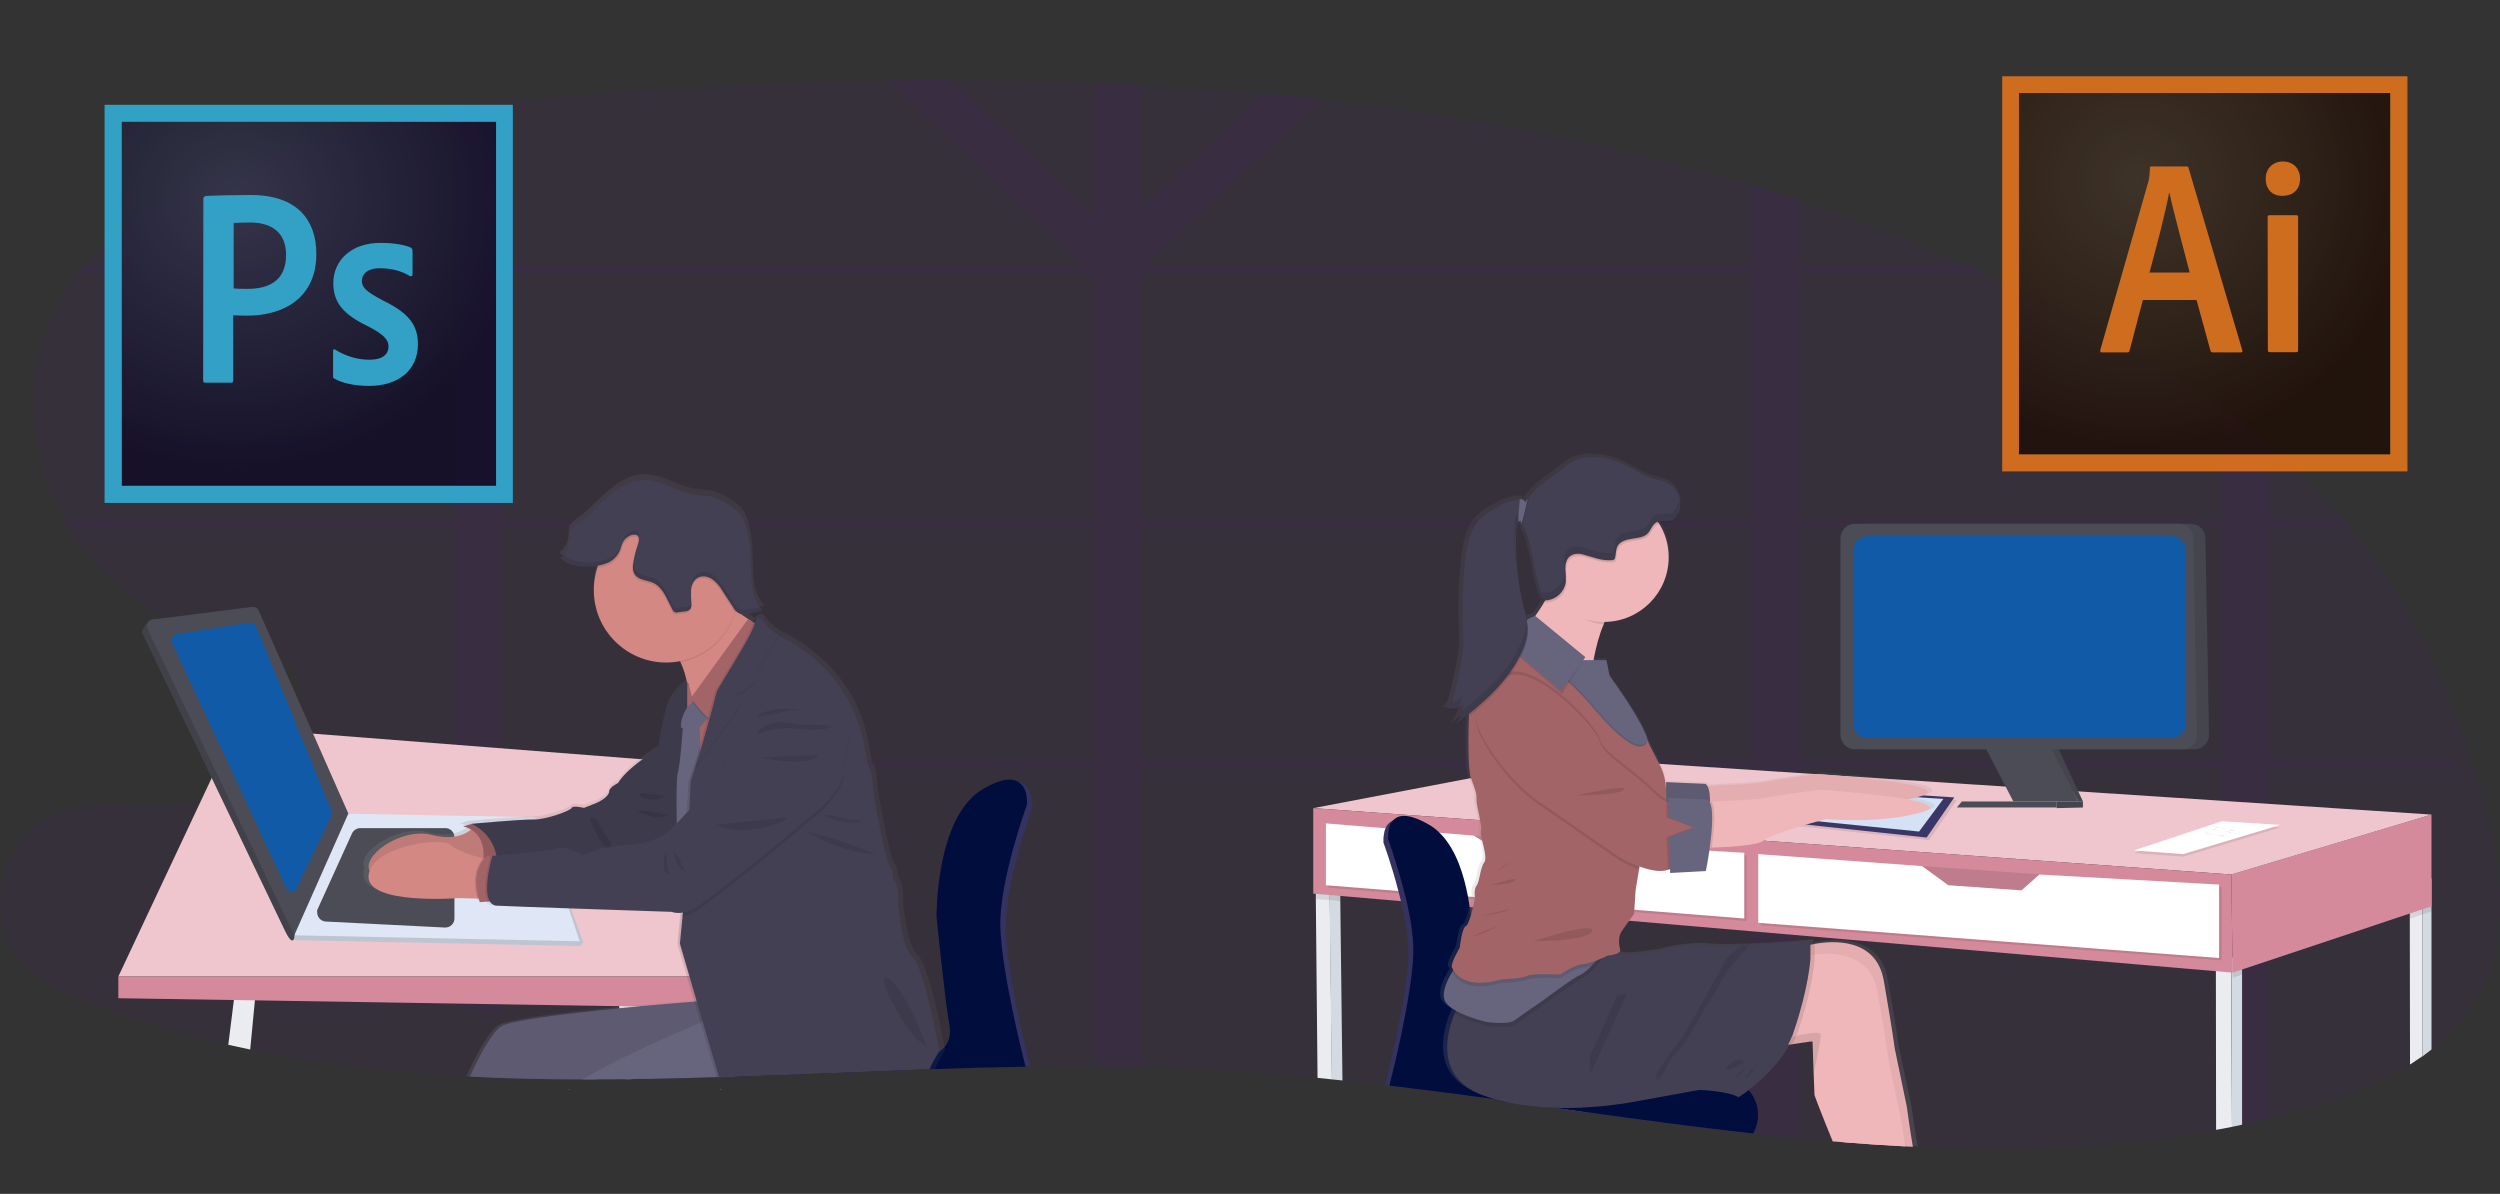 <?xml version="1.0" encoding="utf-8"?>
<!-- Generator: Adobe Illustrator 24.1.2, SVG Export Plug-In . SVG Version: 6.00 Build 0)  -->
<svg version="1.1" id="_x31_c51936f-ad83-4493-a1e8-5a7ca1846cda"
	 xmlns="http://www.w3.org/2000/svg" xmlns:xlink="http://www.w3.org/1999/xlink" x="0px" y="0px" viewBox="0 0 1164.1 555.9"
	 style="enable-background:new 0 0 1164.1 555.9;" xml:space="preserve">
<rect x="0" y="0" width="1164.1" height="555.9" fill="#333333" stroke="none"/>
<style type="text/css">
	.st0{opacity:0.1;fill:#55198B;enable-background:new    ;}
	.st1{fill:#EAECF0;}
	.st2{fill:#3A3768;}
	.st3{opacity:0.1;enable-background:new    ;}
	.st4{fill:#000D3D;}
	.st5{fill:#EFC6CD;}
	.st6{fill:#D48A9B;}
	.st7{fill:#DFE6F5;}
	.st8{opacity:0.15;enable-background:new    ;}
	.st9{fill:#4C4C56;}
	.st10{fill:#D1D9EC;}
	.st11{fill:#115AA7;}
	.st12{fill:url(#SVGID_1_);}
	.st13{fill:url(#SVGID_2_);}
	.st14{fill:#D38884;}
	.st15{fill:#A36468;}
	.st16{fill:#444053;}
	.st17{fill:#67647E;}
	.st18{opacity:0.1;}
	.st19{fill:#D3DAE1;}
	.st20{fill:#FFFFFF;}
	.st21{fill:#D5E1F4;}
	.st22{fill:url(#SVGID_3_);}
	.st23{fill:#EFB7B9;}
	.st24{opacity:5.000000e-02;enable-background:new    ;}
	.st25{opacity:0.76;}
	.st26{fill:url(#SVGID_4_);}
	.st27{fill:#31C5F0;}
	.st28{fill:url(#SVGID_5_);}
	.st29{fill:#FF7F18;}
</style>
<path class="st0" d="M1155.2,461.1c-5.6,10.8-13.4,20.2-23,27.6c-1.4,1.1-2.8,2.1-4.2,3.2c-1.9,1.3-3.8,2.6-5.8,3.9
	c-15.5,9.8-33.6,16.5-51.3,21.4c-4.8,1.3-9.7,2.6-14.5,3.8c-4.1,1-8.2,1.9-12.3,2.8c-1.6,0.3-3.1,0.7-4.7,1s-3.3,0.7-5,1l-2.4,0.5
	c-45.8,8.4-92.2,10.1-139,7.9l-2.2-0.1l-3.5-0.2c-9.5-0.5-19-1.1-28.5-1.9l-3.6-0.3l-1.6-0.1c-5.3-0.4-10.7-0.9-16-1.5
	c-7-0.7-14.1-1.4-21.1-2.2l-0.9-0.1l-0.7-0.1l0,0c-25.2-2.8-50.4-6.2-75.6-9.7l-3.6-0.5l-6.4-0.9l-5.4-0.8l0,0l-1.6-0.2
	c-8.5-1.2-17-2.4-25.6-3.5l-1.4-0.2c-16-2.2-32.1-4.3-48.1-6.2l-2.1-0.2l0,0c-6.6-0.8-13.1-1.5-19.7-2.2l-5-0.5l-6.7-0.7
	c-18.4-1.8-36.8-3.3-55.2-4.2c-8.8-0.4-17.7-0.8-26.6-1c-7.3-0.2-14.7-0.3-22-0.3c-9.9,0-19.9,0-29.9,0.2l0,0h-2.3
	c-14.1,0.2-28.2,0.6-42.3,1.1l-2.5,0.1H432c-30,1.1-60,2.5-89.9,3.5l-7.3,0.2h-1.1c-10.4,0.3-20.8,0.6-31.2,0.8h-2.8h-0.1h-3.3
	l-4.6,0.1c-4.8,0-9.6,0.1-14.4,0.1h-5.9c-17.6,0-35.2-0.4-52.6-1.3l-1.9-0.1c-33.9-1.8-67.4-5.6-100.3-12.5
	c-3.4-0.7-6.8-1.5-10.2-2.2c-22.7-5.1-45.1-11.9-66.8-20.3c-10.2-4-20.5-8.6-28.3-16.4c-19.8-20-12.3-59.2,13.4-70.6
	c20.1-8.9,43.7-1.7,65.3-5.7c1.3-0.3,2.6-0.6,3.9-1c2.7-0.9,5.4-2,8-3.3c0.9-0.4,1.8-0.9,2.7-1.4c2-1.1,4-2.3,5.9-3.6
	c3.1-2.1,6.1-4.4,9-6.8c1.3-1.1,2.5-2.2,3.7-3.4c4.2-3.9,7.8-8.3,10.9-13.1c1.1-1.8,2.1-3.7,3-5.6c0.5-1,0.9-2.1,1.2-3.1
	c0.5-1.5,0.9-3,1.2-4.6c1.3-7.4-0.8-14.7-7.9-20.8c-0.6-0.5-1.3-1-2-1.5c-1.4-1-2.8-1.8-4.3-2.5c-0.6-0.3-1.2-0.6-1.9-0.8
	c-9.1-3.9-20.9-5.3-30.9-8l0,0c-3-0.8-6-1.8-8.8-3.1c-1.8-0.8-3.6-1.7-5.4-2.6l0,0l-0.5-0.3l0,0c-15.1-7.8-28.4-18.7-39-32
	c-2.6-3.4-5.1-6.9-7.3-10.5c-0.7-1.1-1.3-2.2-1.9-3.4c-17.6-31.7-19.4-72.3-1.1-103.5c2.2-3.8,4.7-7.4,7.4-10.9
	c0.9-1.1,1.8-2.3,2.7-3.4c17.4-20.8,42.4-34.7,67.7-45c33.9-13.8,69.4-22.6,105.5-28.3c7.3-1.2,14.7-2.2,22-3.1
	c30.7-3.9,61.8-6,92.6-7.6c28.8-1.5,57.8-2.4,86.9-2.8c9.9-0.1,19.7-0.2,29.6-0.2c22.3,0,44.5,0.4,66.8,1.3c7.3,0.3,14.7,0.6,22,1
	c18.8,1,37.6,2.3,56.3,4c9,0.8,18,1.7,26.9,2.7c68.2,7.5,135.5,20.1,200.4,39.8c7.4,2.2,14.7,4.6,22,7c27.3,9,54.1,19.4,80.4,31.1
	c2.5,1.1,5,2.2,7.4,3.4c16.4,7.5,32.6,15.6,48.5,24.3c21,11.3,41.3,24,60.6,38c7.5,5.5,14.9,11.3,22,17.3
	c12.6,10.6,24.3,22.2,35.1,34.6c1,1.1,1.9,2.2,2.8,3.4c4.9,5.9,9.5,11.9,13.9,18.2c21.4,30.8,35.8,65.9,46.4,101.9
	C1163.8,396.6,1170,431.8,1155.2,461.1z"/>
<path class="st0" d="M1141.8,353.8h-85.4V245.1h38c-0.9-1.1-1.9-2.2-2.8-3.4h-35.1v-34.6c-7.1-6-14.4-11.8-22-17.3v52h-197V127.5
	h87.8c-2.5-1.1-4.9-2.2-7.4-3.4h-80.4V93c-7.3-2.4-14.7-4.8-22-7v38H534.3l-0.7-0.6L615,46.2c-9-1-17.9-1.9-26.9-2.7L531.7,97V39.6
	c-7.3-0.4-14.7-0.7-22-1v62.1L443,37.3c-9.9,0-19.7,0.1-29.6,0.2l90.6,85.9l-0.7,0.6H233.8V48c-7.3,0.9-14.7,2-22,3.1v73H38.6
	c-0.9,1.1-1.8,2.2-2.7,3.4h175.9v114.3H29.6c0.6,1.1,1.3,2.3,1.9,3.4h180.3v108.7h-88.7c-1.2,1.2-2.4,2.3-3.7,3.4h92.4v111.2
	c7.3,1,14.7,2.1,22,3.3V357.1h275.9v139.3c7.3,0,14.7,0.1,22,0.3V357.1h283.7v170.6l0.9,0.1c7,0.8,14.1,1.5,21.1,2.2V357.1h196.9
	v168.6c1.7-0.3,3.4-0.6,5-1s3.1-0.6,4.7-1c4.1-0.9,8.2-1.8,12.3-2.8V357.1h86.1C1142.2,356,1142,354.9,1141.8,353.8z M509.7,353.8
	H233.8V245.1h275.9V353.8z M509.7,241.8H233.8V127.5h272l3.9,3.1L509.7,241.8z M815.4,353.8H531.7V245.1h283.7V353.8z M815.4,241.8
	H531.7V127.5h283.7V241.8z M1034.3,353.8H837.4V245.1h196.9V353.8z"/>
<path class="st1" d="M297.2,507.2c0,0.1-0.1,0.2-0.1,0.3l0,0C297.1,507.4,297.2,507.3,297.2,507.2L297.2,507.2z"/>
<path class="st1" d="M302.4,502.4h-2.8h-0.1h-3.3l-4.6,0.1l-0.5-5.3l-0.5-5l-2.2-22.8l-0.1-0.7v-0.3l-0.6-6.4l9.3-3.5l1.1,9.3
	l0.1,0.7v0.1l2.3,18.9l0.7,5.8l0.4,3.4l0.4,2.9v0.1L302.4,502.4z"/>
<polygon class="st2" points="335.9,507.2 336,507.5 335.3,507.5 335.2,507.2 "/>
<path class="st2" d="M421.4,507.5L421.4,507.5L421.4,507.5z"/>
<path class="st2" d="M480.8,375.4c0,0.2,0,0.3,0,0.3v0.1c0,0-8.7,23.8-11.6,44.2c-0.2,1.3-0.4,2.7-0.5,4c-0.1,1.4-0.2,2.8-0.3,4.1
	c-0.1,1.6-0.1,3.1-0.1,4.5c0,0.3,0,0.7,0,1c0,0.7,0.1,1.4,0.1,2.1s0.1,1.4,0.2,2.2s0.1,1.4,0.2,2.1c2.1,22,10.3,54.2,10.3,54.2
	s0.3,0.9,0.6,2.3h-2.3c-14.1,0.2-28.2,0.6-42.3,1.1l-2.5,0.1h-0.8c-30,1.1-60,2.5-89.9,3.5l-7.3,0.2h-1.1
	c-10.4,0.3-20.8,0.6-31.2,0.8h-2.8c0.7-1,1.5-1.9,2.4-2.7c0.8-0.7,1.6-1.3,2.5-1.9c4.8-3,9.9-5.2,15.4-6.6c1.1-0.3,2.3-0.5,3.5-0.4
	l7,0.1h1.1l10.7,0.2l92.1,1.8h0.2l0.6-0.1c1.1-0.3,2.1-0.6,3.1-1.1c3.5-1.5,6-4.7,6.6-8.5c0-0.3,0.1-0.6,0.1-1c0-0.5,0-1,0-1.5
	c0-0.3,0-0.7-0.1-1.1s-0.1-0.7-0.2-1.1c-2.2-12.4-6-50.6-6-50.6v0.1c0,0,0-1.6,0.1-4.4c0-0.2,0-0.4,0-0.7v-0.6c0-0.6,0.1-1.3,0.1-2
	c0-0.4,0.1-0.9,0.1-1.3c0-0.7,0.1-1.4,0.2-2.1v-0.1c0-0.5,0.1-0.9,0.1-1.4c0.1-0.7,0-0.1,0-0.2c1.5-14.8,6.2-38.1,21-46.8
	c7-4.1,11.5-4.9,14.6-4.1c4.4,1.2,5.5,5.8,5.8,8.8c0,0.2,0,0.4,0,0.6C480.7,374.3,480.8,374.9,480.8,375.4z"/>
<path class="st3" d="M297.2,507.2c0,0.1-0.1,0.2-0.1,0.3l0,0C297.1,507.4,297.2,507.3,297.2,507.2L297.2,507.2z"/>
<polygon class="st3" points="335.9,507.2 336,507.5 335.3,507.5 335.2,507.2 "/>
<path class="st3" d="M421.4,507.5L421.4,507.5L421.4,507.5z"/>
<path class="st3" d="M480.8,375.4c0,0.2,0,0.3,0,0.3s-7.2,19.7-10.6,38.5l0,0c-0.2,1.3-0.5,2.6-0.7,3.9c-0.1,0.6-0.2,1.3-0.3,1.9
	c-0.2,1.3-0.4,2.7-0.5,4c-0.1,1.4-0.2,2.8-0.3,4.1c-0.1,1.6-0.1,3.1-0.1,4.5c0,0.3,0,0.7,0,1c0,0.7,0.1,1.4,0.1,2.1s0.1,1.4,0.2,2.2
	s0.1,1.4,0.2,2.1s0.1,1.4,0.2,2.1c0.3,2.8,0.7,5.8,1.2,8.8c3.1,20.4,8.9,43.2,8.9,43.2s0.3,0.9,0.6,2.5l0,0h-2.3
	c-14.1,0.2-28.2,0.6-42.3,1.1l-2.5,0.1h-0.8c-30,1.1-60,2.5-89.9,3.5l-7.3,0.2h-1.1c-10.4,0.3-20.8,0.6-31.2,0.8h-2.8h-0.1
	c0.7-1,1.6-2,2.5-2.8c0.8-0.7,1.6-1.4,2.5-1.9c4.8-3,9.9-5.2,15.4-6.6c1.1-0.3,2.3-0.4,3.5-0.4l7,0.1h1.1l10.8,0.2l92.2,1.8h0.2
	c0,0,0.3,0,0.7-0.2c1.1-0.3,2.1-0.6,3.1-1.1c3.4-1.5,5.9-4.6,6.5-8.3c0-0.3,0.1-0.6,0.1-1c0-0.5,0-1,0-1.5c0-0.3,0-0.7-0.1-1.1
	s-0.1-0.8-0.2-1.2c-2.2-12.4-6-50.6-6-50.6s0-1.6,0.1-4.4c0-0.2,0-0.4,0-0.7V422c0-0.6,0.1-1.3,0.1-2c0-0.4,0.1-0.9,0.1-1.3
	c0-0.7,0.1-1.4,0.2-2.1v-0.1c0-0.5,0.1-0.9,0.1-1.4c0.1-0.7,0-0.1,0-0.2c0.2-1.8,0.4-3.8,0.7-5.9c2.1-14.5,7.3-33.4,20.2-41
	c6.8-4,11.3-4.8,14.3-4.2c4.7,1.1,5.8,5.9,6,8.9c0,0.2,0,0.4,0,0.6C480.7,374.1,480.8,374.8,480.8,375.4z"/>
<path class="st2" d="M297.2,507.2c0,0.1-0.1,0.2-0.1,0.3l0,0C297.1,507.4,297.2,507.3,297.2,507.2L297.2,507.2z"/>
<polygon class="st2" points="335.9,507.2 336,507.5 335.3,507.5 335.2,507.2 "/>
<path class="st2" d="M421.4,507.5L421.4,507.5L421.4,507.5z"/>
<path class="st4" d="M478.2,374.6c0,0-13,35.7-12.4,57s10.8,61.4,10.8,61.4s0.4,1.4,0.9,3.7c-14.1,0.2-28.2,0.6-42.3,1.1l-2.5,0.1
	h-0.8c-30,1.1-60,2.5-89.9,3.5l-7.3,0.2h-1.1c-10.4,0.3-20.8,0.6-31.2,0.8h-2.8h-0.1h-3.3c1.4-2.3,3.3-4.3,5.5-5.8l0.3-0.2
	c4.8-2.9,9.9-5.1,15.3-6.4c1.1-0.3,2.3-0.4,3.5-0.4l9.2,0.2h1.1l11.1,0.2l89.8,1.8c1.3-0.2,2.5-0.6,3.7-1.2c0.4-0.2,0.8-0.4,1.1-0.6
	l0,0c1.1-0.6,2.1-1.5,3-2.5c1.9-2.2,3.1-5.3,2.3-10c-2.2-12.4-6-50.6-6-50.6s-0.6-46.5,21.6-59.5c9-5.3,14.1-5.1,16.9-3
	c0.1,0.1,0.2,0.1,0.2,0.2C478.9,367.6,478.2,374.6,478.2,374.6z"/>
<path class="st1" d="M119.1,462.1l-0.4,3.7l-2.2,22.9c-3.4-0.7-6.8-1.5-10.2-2.2l2.6-20.8l0.9-7.1L119.1,462.1z"/>
<polygon class="st5" points="55.1,454.7 109.6,338.8 329,355.9 349.2,454.7 "/>
<polygon class="st6" points="55.1,464.8 55.1,454.7 349.2,454.7 349.2,469.5 "/>
<path class="st7" d="M138,437.8l131.6,2.7c1,0,1.8-0.8,1.9-1.8c0-0.2,0-0.4-0.1-0.6l-20.5-55.3l-88.6-1.7L136,434.7
	c-0.5,1.1,0,2.4,1.1,2.9C137.4,437.7,137.7,437.8,138,437.8z"/>
<path class="st8" d="M138,437.8l131.6,2.7c1,0,1.8-0.8,1.9-1.8c0-0.2,0-0.4-0.1-0.6l-20.5-55.3l-88.6-1.7L136,434.7
	c-0.5,1.1,0,2.4,1.1,2.9C137.4,437.7,137.7,437.8,138,437.8z"/>
<path class="st7" d="M137,435.5l132.9,2.8l-18.1-54.7c-0.6-1.8-2.3-3.1-4.2-3.1l-85.4-1.6L137,435.5z"/>
<path class="st9" d="M148,423.1l15.9-35c0.7-1.5,2.2-2.5,3.9-2.5h39.6c2.3,0,4.2,1.9,4.2,4.2v37.9c0,2.3-1.9,4.2-4.2,4.2
	c-0.1,0-0.1,0-0.2,0l-55.5-2.8c-2.3-0.1-4.1-2.1-4-4.4C147.6,424.1,147.7,423.6,148,423.1z"/>
<path class="st10" d="M226,418.6l0.7-20c0-1.7,1.4-3,3.1-3h11.7c1.5,0,2.7,1.1,3,2.5l3.4,19.9c0.3,1.7-0.8,3.3-2.5,3.5
	c-0.2,0-0.3,0-0.5,0l-15.8,0.1C227.4,421.8,226,420.4,226,418.6C226,418.7,226,418.7,226,418.6z"/>
<path class="st9" d="M71,288.5l44.1-3.7c1.3-0.2,2.6,0.5,3.1,1.8L160,381l-23.3,52.3c0.7-1.6,1.3,11.1-4,0.1L66.4,295.1
	C65.5,293.2,69,288.8,71,288.5z"/>
<path class="st8" d="M71,288.5l44.1-3.7c1.3-0.2,2.6,0.5,3.1,1.8L160,381l-23.3,52.3c0.7-1.6,1.3,11.1-4,0.1L66.4,295.1
	C65.5,293.2,69,288.8,71,288.5z"/>
<path class="st9" d="M71,288.5l46.4-5.9c1.3-0.2,2.6,0.5,3.1,1.8l41.7,94.4L137,435.5L68.7,292.8c-0.7-1.5-0.1-3.3,1.4-4
	C70.4,288.7,70.7,288.6,71,288.5z"/>
<path class="st11" d="M82.6,295.2l33.5-5.2c1.4-0.2,2.7,0.5,3.2,1.8l35.1,85.9c0.3,0.7,0.3,1.5-0.1,2.2l-16.1,33.6
	c-0.6,1.4-2.2,1.9-3.6,1.3c-0.6-0.3-1-0.7-1.3-1.3l-53.1-114c-0.7-1.5-0.1-3.3,1.4-4C82,295.3,82.3,295.2,82.6,295.2z"/>
<linearGradient id="SVGID_1_" gradientUnits="userSpaceOnUse" x1="439.36" y1="913.53" x2="439.36" y2="913.53" gradientTransform="matrix(1 0 0 1 -17.96 -406.03)">
	<stop  offset="0" style="stop-color:#808080;stop-opacity:0.25"/>
	<stop  offset="0.54" style="stop-color:#808080;stop-opacity:0.12"/>
	<stop  offset="1" style="stop-color:#808080;stop-opacity:0.1"/>
</linearGradient>
<path class="st12" d="M421.4,507.5L421.4,507.5L421.4,507.5z"/>
<linearGradient id="SVGID_2_" gradientUnits="userSpaceOnUse" x1="187.144" y1="767.725" x2="458.16" y2="767.725" gradientTransform="matrix(1 0 0 1 -17.96 -406.03)">
	<stop  offset="0" style="stop-color:#808080;stop-opacity:0.25"/>
	<stop  offset="0.54" style="stop-color:#808080;stop-opacity:0.12"/>
	<stop  offset="1" style="stop-color:#808080;stop-opacity:0.1"/>
</linearGradient>
<path class="st13" d="M440.2,488.6c0,0-0.7,1.1-1.7,3l-0.1,0.2c-0.9,1.6-2,3.7-3.1,6l-2.5,0.1H432c-30,1.1-60,2.5-89.9,3.5l-7.3,0.2
	h-1.1c-10.4,0.3-20.8,0.6-31.2,0.8h-2.8h-0.1h-3.3l-4.6,0.1c-4.8,0-9.6,0.1-14.4,0.1h-5.7c-17.6,0-35.2-0.4-52.6-1.3l-1.9-0.1
	c3.4-7.5,9.6-19.7,14.5-23.6c3.9-3,31.5-6.3,56.9-8.8l2.7-0.3h0.1l7.1-0.7c9.7-0.9,18.6-1.6,24.9-2.1h0.6l-3.3-11l-4.8-16l1.4-13.4
	l0.1-1.1h-0.1c-1.4,0.1-2.7,0-4-0.5l-47.5-1.6h-0.9l0,0l-18.2-0.7l0,0c-9.8-0.3-16.7-0.6-17-0.7c-0.3,0-0.6-0.1-0.8-0.2
	c-0.4-0.2-0.8-0.4-1.2-0.7c-0.4-0.3-0.7-0.7-1-1.2h-0.2H226l-2.6,0.2l-1.3,0.1c-0.1-0.1-0.1-0.3-0.1-0.4c-0.1-0.4-0.2-0.8-0.4-1.1
	h-0.7l-9-0.2h-0.2c0,0-23.2,1.8-35.3-2.7l0,0c-4.5-1.6-7.4-4.1-7.2-7.7c0.1-0.8,0.2-1.7,0.5-2.4c-3.9-7.3,15.1-20.6,29.7-16.9
	c3.9,1.1,8.1,1.3,12.1,0.5c2.2-0.5,4.2-1.4,6-2.7c0.2-0.1,0.3-0.3,0.5-0.4c-0.2-0.2-0.5-0.3-0.7-0.4c-1-0.5-2.1-0.9-3.2-1.1l3.9-1.2
	h0.1c0,0,14-1.3,23.1-1.8h0.1c2.7-0.1,5-0.2,6.4-0.2c6,0.2,17.7-4.1,18.2-5.4s5.8,0,5.8,0l4.7-1.8c4.7-1.8,7.3-4.3,7.3-6.1
	s4.2-3.8,4.2-3.8c1.9-3.2,5.6-6.5,9.4-9.5c3.4-2.6,6.8-4.9,9.4-6.5c1-6.5,2.3-12.9,4-19.2c1.8-5.9,7.3-10.3,9.2-11.7l0.7-0.5
	c-0.6-2.5-1.3-4.9-2.2-7.3c-0.1-0.2-0.1-0.4-0.2-0.6c-0.2-0.5-0.4-0.9-0.6-1.4l-0.3-0.6c-0.5,0.1-1,0.2-1.5,0.3
	c-1.7,0.2-3.3,0.4-5,0.4c-15.4,0.1-29-10.2-33.1-25c0,0,0,0,0-0.1c-0.8-2.9-1.2-6-1.2-9c0-2.9,0.4-5.8,1.1-8.6l0,0
	c0.1-0.6,0.3-1.2,0.5-1.8c0-0.1,0-0.1,0.1-0.2c0.1-0.3,0.2-0.5,0.3-0.8c-1.5,0.2-3,0.4-4.5,0.4h-1c-2.9,0.1-5.7-0.4-8.4-1.4l0,0
	c-0.6-0.3-1.3-0.6-1.9-1c0,0-0.1,0-0.1-0.1c-0.8-0.4-1.5-1-2.1-1.6c2.2-1.7,3.7-4.3,4.1-7.1c0.3-2.2-0.1-4.6,1.2-6.3
	c0.7-0.8,1.5-1.5,2.3-2c5.3-3.6,9.5-8.6,14.4-12.9s10.6-8,17.1-8.2c8.7-0.3,16.3,5.8,24.9,6.9c2.6,0.4,5.4,0.2,7.9,0.9
	c2.9,0.9,5.6,2.3,8,4.1c2.2,1.3,4.1,2.9,5.7,4.9c1.1,1.7,1.9,3.6,2.3,5.6c1.1,4.2,1.8,8.5,2,12.8c0.2,4.5,0,9.1,0.5,13.6
	c0.3,3.9,1.7,7.7,3.8,10.9h0.1c0.4,0.5,0.8,1,1.2,1.5c-0.9,0.3-1.7,0.5-2.6,0.7c-1.4,0.4-2.9,0.7-4.4,0.9c-0.7,0.1-1.4,0.2-2,0.2
	c-0.5,0-1,0-1.4-0.1l0.9,0.6l2.4,1.6l0,0l0.9,0.6l1.9,1.2c0.4-1.2,1-1.6,1.7-1.5c1.4-1.3,3.4,1.5,3.4,1.5c1.2,2.3,4.4,4.5,7.2,6.2
	c1.7,1,3.4,1.9,5.1,2.7c37.4,22.3,35,55.6,37.2,58.2s2.3,12.2,2.3,12.2s5.5,32.5,8,35.3s0.2,3.8,2.3,6.9s1.7,11.5,1.7,11.5
	s1.5,19.8,6.8,24.1c4.8,3.8,11.2,36.2,12.5,42.9L440.2,488.6z"/>
<path class="st14" d="M221.1,384.4c0,0-5.2,8.2-19.9,4.4c-14.7-3.8-34.1,10.5-28.6,17.5c5.6,7,41.3-2,41.3-2l13.7-2.8l-0.9-11.4
	L221.1,384.4z"/>
<path class="st3" d="M221.1,384.4c0,0-5.2,8.2-19.9,4.4c-14.7-3.8-34.1,10.5-28.6,17.5c5.6,7,41.3-2,41.3-2l13.7-2.8l-0.9-11.4
	L221.1,384.4z"/>
<path class="st15" d="M225.9,384l-6.4-0.3l-3.9,1.1c0,0,12.4,1.8,9,18.6l13.4-0.8L225.9,384z"/>
<path class="st3" d="M225.9,384l-6.4-0.3l-3.9,1.1c0,0,12.4,1.8,9,18.6l13.4-0.8L225.9,384z"/>
<path class="st16" d="M310.2,346.3c0,0-17.5,10-22.4,18.3c0,0-4.1,2-4.1,3.8s-2.6,4.2-7.2,6l-4.6,1.8c0,0-5.2-1.3-5.7,0
	s-11.9,5.5-17.8,5.4s-28.9,2-28.9,2c8.7,3.9,13.5,13.4,11.6,22.7l54.4-2.3l20.6-4.6l12.1-12.1L310.2,346.3z"/>
<path class="st3" d="M310.2,346.3c0,0-17.5,10-22.4,18.3c0,0-4.1,2-4.1,3.8s-2.6,4.2-7.2,6l-4.6,1.8c0,0-5.2-1.3-5.7,0
	s-11.9,5.5-17.8,5.4s-28.9,2-28.9,2c8.7,3.9,13.5,13.4,11.6,22.7l54.4-2.3l20.6-4.6l12.1-12.1L310.2,346.3z"/>
<path class="st14" d="M230,418.6l-7.7-0.2l-9-0.2c0,0-42.5,3.3-41.7-10.3c0.8-13.6,33.5-18.4,38.1-14.5c3.4,3,11.4,5.3,15.1,6.3
	c1.2,0.3,1.9,0.5,1.9,0.5L230,418.6z"/>
<path class="st3" d="M230,418.6l-7.7-0.2c-3.1-10.5,0.5-16.4,2.5-18.6c1.2,0.3,1.9,0.5,1.9,0.5L230,418.6z"/>
<path class="st15" d="M235.2,419.2l-8,0.6l-3.8,0.3c-5.2-15.4,3.2-21.4,3.2-21.4h2.5l4.1,0.5L235.2,419.2z"/>
<path class="st14" d="M332.1,317.2l-9.5,18c0,0-1.5-18.2-5.7-26.8c-1.1-2.2-2.3-3.8-3.8-4.2c-4-1.3,19-26.5,19-26.5
	c0.8,0.2,5.2,3,10.6,6.7c5.9,4,13.1,8.9,17.9,12C369.7,302.2,332.1,317.2,332.1,317.2z"/>
<path class="st16" d="M320,317.6c0,0-7.6,4.9-9.7,12.1s-4.1,20.1-4.1,20.1s3.4,30.9,5.2,32.3s8.6,32.3,8.6,32.3l6.6-4.4l-8.7-38.9
	C317.9,371.2,323.7,321.2,320,317.6z"/>
<path class="st3" d="M320,317.6c0,0-7.6,4.9-9.7,12.1s-4.1,20.1-4.1,20.1s3.4,30.9,5.2,32.3s8.6,32.3,8.6,32.3l6.6-4.4l-8.7-38.9
	C317.9,371.2,323.7,321.2,320,317.6z"/>
<polygon class="st15" points="353.1,386.5 315,386.5 321.2,326.4 353.1,326.4 "/>
<path class="st17" d="M264.9,507.2h0.5l-0.9,0.3L264.9,507.2z"/>
<path class="st17" d="M336.5,479.8l-7.5,2.9l-1,0.4l-26.8,10.3l-10.2,3.9l-13.9,5.3h-5.7c-17.6,0-35.2-0.4-52.6-1.3
	c3.4-7.4,9.3-19.3,14.1-23.1c3.8-3,30.7-6.2,55.5-8.7c3.1-0.3,6.2-0.6,9.1-0.9l0.7-0.1c9.9-0.9,18.8-1.6,25-2.1l1-0.1l7.8-0.6
	l0.8-0.8l1,4.3l0.8,3.4L336.5,479.8z"/>
<path class="st3" d="M264.9,507.2h0.5l-0.9,0.3L264.9,507.2z"/>
<path class="st3" d="M336.5,479.8l-7.5,2.9l-1,0.4l-26.8,10.3l-10.2,3.9l-13.9,5.3h-5.7c-17.6,0-35.2-0.4-52.6-1.3
	c3.4-7.4,9.3-19.3,14.1-23.1c3.8-3,30.7-6.2,55.5-8.7c3.1-0.3,6.2-0.6,9.1-0.9l0.7-0.1c9.9-0.9,18.8-1.6,25-2.1l1-0.1l7.8-0.6
	l0.8-0.8l1,4.3l0.8,3.4L336.5,479.8z"/>
<path class="st17" d="M264.9,507.2h0.5l-0.9,0.3L264.9,507.2z"/>
<path class="st17" d="M297.2,507.2c0,0.1-0.1,0.2-0.1,0.3l0,0C297.1,507.4,297.2,507.3,297.2,507.2L297.2,507.2z"/>
<polygon class="st17" points="336,507.5 335.3,507.5 335.2,507.2 335.9,507.2 "/>
<path class="st17" d="M342.9,469.4l-0.6,20.6v1.1v0.1l-0.3,10.2l-7.3,0.2h-1.1c-10.4,0.3-20.8,0.6-31.2,0.8h-2.8h-0.1h-3.3l-4.6,0.1
	c-4.8,0-9.6,0.1-14.4,0.1h-5.8c5.2-3.2,11.9-6.8,19.2-10.3c3.2-1.6,6.6-3.2,10-4.8c9-4.2,18.1-8.1,25.5-11.3l1-0.4
	c2.9-1.2,5.5-2.3,7.7-3.2C339.6,470.6,342.7,469.4,342.9,469.4L342.9,469.4z"/>
<path class="st3" d="M276.1,384.8c1.9,3.9,3.8,7.9,6.9,10.9c0.5,0.5,1.3,0.9,1.8,0.4c0.1-0.2,0.2-0.5,0.2-0.7
	c-0.1-1.8-0.7-3.6-1.8-5.1c-1-1.5-2.2-2.9-3.1-4.5s-1.9-4.7-3.9-5.1C273.6,380.1,275.6,383.6,276.1,384.8z"/>
<path class="st3" d="M342.7,284.4c-0.1,0.5-0.3,1-0.5,1.5c-3.8,11.5-13.4,20.1-25.3,22.5c-1.1-2.2-2.3-3.8-3.8-4.2
	c-4-1.3,19-26.5,19-26.5C332.9,277.9,337.3,280.8,342.7,284.4z"/>
<path class="st14" d="M343.9,274.8c0,18.6-15.1,33.7-33.7,33.7s-33.7-15.1-33.7-33.7s15.1-33.7,33.7-33.7s33.6,15,33.7,33.5
	C343.9,274.7,343.9,274.7,343.9,274.8z"/>
<path class="st17" d="M323.1,324.8c0,0-7,8.5-5.9,14.1h8.5l6.2-7L323.1,324.8z"/>
<path class="st3" d="M348,288.9l-26.7,36.7c0,0,6.9,9.8,10.1,10.3s21.9-43.4,21.9-43.4L348,288.9z"/>
<path class="st15" d="M348.4,288.2L321.7,325c0,0,6.9,9.8,10.1,10.3s21.9-43.4,21.9-43.4L348.4,288.2z"/>
<path class="st17" d="M318.2,335.2c0,0-1.3,20.6-2.6,24.7s0,41.7,0,41.7l12.3-5.1l-2.1-57.7L318.2,335.2z"/>
<polygon class="st3" points="335.9,507.2 336,507.5 335.3,507.5 335.2,507.2 "/>
<path class="st3" d="M421.4,507.5L421.4,507.5L421.4,507.5z"/>
<path class="st3" d="M436.4,489.5c0,0-0.2,0.4-0.6,1s-0.8,1.4-1.3,2.4l-0.1,0.1c-0.7,1.4-1.6,3-2.5,4.9c-30,1.1-60,2.5-89.9,3.5
	l-7.3,0.2h-1.1l-3.1-10.6v-0.1l-0.3-1.1l-2-6.7l-2-6.8l-2.1-7.2l-0.8-2.6l-0.2-0.7l-3.3-11.1l-4.4-15.1l1.4-14.4l0,0l0.1-1.1
	l1.3-12.9l0.2-3.8l0,0l0.1-2v-0.6l0,0l0.2-4.6l0.7-13.8l0.3-7.1l0,0l0.1-1.1l0,0l0.7-14.2l1.9-5.8l1-2.9l2.2-6.7l0.5-1.7l0,0
	c0.7-2.5,2.1-7.5,3.4-12.2l0,0l0.1-0.4l0,0l0.1-0.3l0.9-3.4l1.2-4.4c0.4-1.7,0.7-2.9,0.8-3.3c0.1-0.7,2-3.9,4.5-8l0,0
	c5-8.3,12.5-20.4,13.4-24.5v-0.1c0.1-0.2,0.1-0.5,0.2-0.7c0.4-1.2,1-1.5,1.6-1.5c0.3,0,0.6,0.2,0.8,0.3c0.6,0.4,1.1,0.9,1.6,1.5
	c1.2,2.2,4.3,4.5,7.1,6.2l0.5,0.3l0.3,0.2c2.3,1.3,4.2,2.1,4.2,2.1c36.6,22.1,34.3,55.1,36.4,57.7s2.3,12.1,2.3,12.1
	s5.4,32.2,7.8,35s0.2,3.8,2.3,6.9s1.6,11.3,1.6,11.3s1.5,19.6,6.7,23.8S436.4,489.5,436.4,489.5z"/>
<path class="st16" d="M437.4,489.2L437,490l0,0c-0.4,0.6-0.9,1.6-1.6,2.8l-0.1,0.1c-0.8,1.4-1.7,3.1-2.5,5H432
	c-30,1.1-60,2.5-89.9,3.5l-7.3,0.2l-3.1-10.6v-0.1l-0.3-1.1l-2.1-7l-2-6.8l-2-6.8l-0.8-2.7l0,0l-3.4-11.7l-4.5-15.4l1.2-12.5
	l0.2-1.7l1.4-14.2l0,0l0.5-11.1l0.6-13.4l0.2-3.5l0.2-4.1l0.1-1.7l0.6-13.4l1.9-5.8l0.8-2.5l1.9-5.8l0.4-1.2c0,0,1.9-6.6,3.7-13.1
	c0.1-0.2,0.1-0.5,0.2-0.7c0.2-0.6,0.3-1.1,0.5-1.7l0,0c0.2-0.6,0.3-1.1,0.5-1.7c0.5-1.8,1-3.5,1.3-4.9c0.5-1.8,0.8-3.2,0.9-3.6
	c0.1-0.7,2-3.9,4.6-8.1c4.7-7.8,11.6-19,13.1-23.6c0.1-0.2,0.1-0.5,0.2-0.7l0,0c0.1-0.7,0.4-1.4,0.9-2c1.3-1.3,3.3,1.5,3.3,1.5
	c1.2,2.2,4.3,4.5,7.1,6.2c1.6,1,3.3,1.9,5,2.6c36.6,22.1,34.3,55.1,36.4,57.7s2.3,12.1,2.3,12.1s5.4,32.2,7.8,35s0.2,3.8,2.3,6.9
	s1.6,11.4,1.6,11.4s1.5,19.6,6.7,23.9S437.4,489.2,437.4,489.2z"/>
<path class="st3" d="M362.7,296.6c-3.6,5.2-9.4,14.4-11,21c0,0-5.7,5.9-7.9,5.6s2,4.4,2,4.4l-22.5,31.1l3.2-9.6c0,0,6.7-23.5,7-25.6
	s16.6-26.4,17.9-32.5c1-4.9,4.2-0.5,4.2-0.5C356.8,292.7,360,295,362.7,296.6z"/>
<path class="st16" d="M362.7,296c-3.6,5.2-9.4,14.4-11,21c0,0-5.7,5.9-7.9,5.6s2,4.4,2,4.4l-22.4,31l3.2-9.6c0,0,6.7-23.5,7-25.7
	s16.6-26.4,17.9-32.5c1-4.9,4.2-0.5,4.2-0.5C356.8,292,360,294.3,362.7,296z"/>
<path class="st3" d="M392.9,360.5c0.2,7.1-10.3,16.9-10.8,17.5s-32.5,27-32.5,27l-23,17.6c-2.6,2.1-5.7,3.6-9,4.2l1.6-15.8l1.5-32
	c3.6-4,7.1-8.2,7.1-9.5c0.2-2.8,6-5.7,6-5.7s4.1-3.4,3.4-5.4s2.2-11.4,2.2-11.4c1.5-26.6,28.9-29.2,28.9-29.2s13.2,5.2,22.5,10.8
	S392.8,353.4,392.9,360.5z"/>
<path class="st3" d="M235.2,419.2l-8,0.6c-3.4-5.8,1.3-21.2,1.3-21.2h0.6l4.1,0.5L235.2,419.2z"/>
<path class="st16" d="M368.4,316.1c0,0-27.5,2.6-28.9,29.2c0,0-2.8,9.3-2.1,11.3S334,362,334,362s-5.9,2.9-6,5.7s-15,17.9-15,17.9
	s-6.2,7.1-20.6,7.8s-21.1,5.1-21.1,5.1s-7-4.9-12.1-3.4s-29.9,3.4-29.9,3.4s-6.6,21.8,1.6,23.2c1,0.2,81.9,2.9,81.9,2.9
	s5.5,2.6,13.9-3.8s23-17.7,23-17.7s32-26.5,32.5-27s11-10.3,10.8-17.5s7.4-26.4-2-32S368.4,316.1,368.4,316.1z"/>
<path class="st3" d="M343.9,274.8c0,3.5-0.6,7.1-1.6,10.4c-0.5-0.5-0.9-1.1-1.2-1.7c-1.6-2.4-3.1-4.8-4.7-7.2
	c-1.2-2.2-2.8-4.1-4.8-5.6c-2-1.4-4.8-2-7-0.7c-1.9,1.1-2.8,3.4-3,5.6c-0.1,2.2,0,4.4,0.2,6.6c0.1,0.8-0.1,1.7-0.6,2.4
	c-0.7,0.6-1.6,1-2.6,1l-3,0.4c-1.1,0.4-2.3-0.2-2.7-1.3c0,0,0,0,0-0.1c-2.5-4.5-4.2-10.1-8.9-12.3c-2.9-1.3-6.7-1.2-8.5-3.8
	c-1.3-1.8-1.1-4.1-0.7-6.3c0.4-2.4,1-4.8,1.8-7.1c0.5-1.6,1.7-4.9-0.9-5.2c-1.8-0.2-4.2,1.7-5.1,3s-1.1,3.1-1.8,4.7
	c-1.2,2.6-3.4,4.7-6.1,5.7c-1.4,0.6-2.8,0.9-4.2,1.1c5.7-17.7,24.7-27.4,42.4-21.7C334.5,247.1,343.9,260.1,343.9,274.8L343.9,274.8
	z"/>
<path class="st16" d="M290.3,252c-0.9,1.4-1.1,3.1-1.8,4.6c-1.2,2.6-3.4,4.7-6.1,5.7s-5.6,1.5-8.4,1.5c-4.7,0.1-9.9-0.6-12.9-4.1
	c2.2-1.7,3.6-4.2,4-7c0.3-2.1-0.1-4.5,1.2-6.3c0.6-0.8,1.4-1.4,2.3-1.9c5.2-3.6,9.3-8.5,14.1-12.8s10.4-7.9,16.8-8.1
	c8.5-0.3,16,5.7,24.4,6.9c2.6,0.4,5.2,0.2,7.8,0.9c2.8,0.9,5.5,2.2,7.9,4c2.2,1.3,4.1,2.9,5.6,4.8c1.1,1.7,1.9,3.6,2.3,5.5
	c1.1,4.1,1.8,8.4,2,12.7c0.2,4.5,0,9,0.5,13.5s1.9,9,5,12.3c-2.2,0.7-4.5,1.2-6.8,1.6c-1.4,0.3-3,0.2-4.3-0.3
	c-1.1-0.7-2-1.7-2.6-2.9l-4.7-7.2c-1.2-2.2-2.8-4.1-4.8-5.6c-2-1.4-4.8-2-7-0.7c-1.9,1.1-2.8,3.4-3,5.6c-0.1,2.2,0,4.4,0.2,6.6
	c0.1,0.8-0.1,1.7-0.6,2.4c-0.7,0.6-1.6,1-2.6,1l-3,0.4c-1.1,0.4-2.3-0.2-2.7-1.3c0,0,0,0,0-0.1c-2.5-4.5-4.2-10.1-8.9-12.3
	c-2.9-1.3-6.7-1.2-8.5-3.8c-1.3-1.8-1.1-4.1-0.7-6.3c0.4-2.4,1-4.8,1.8-7.1c0.5-1.6,1.7-4.9-0.9-5.2
	C293.7,248.6,291.2,250.5,290.3,252z"/>
<path class="st3" d="M366.5,331c2.5-0.4,5.2-0.6,7.6,0.4c-6.2-2.5-16.2-1.6-21.8,1.9C352.7,334.5,364.5,331.3,366.5,331z"/>
<path class="st3" d="M369.4,339.2c6.1,0.4,12.5,1.3,18.3-0.7c-4.9-1.7-10.2-0.6-15.4-1.1c-4.1-0.4-8.3-1.8-12.3-0.8
	c-1.7,0.4-7.8,3.3-7.4,5.3C358,339.6,363.7,338.7,369.4,339.2z"/>
<path class="st3" d="M353.1,352.7c1.3-0.1,2.6,0,3.8,0.4c4.6,1.1,9.3,1.6,14.1,1.5c3.6,0,7.5-0.5,10.2-3L353.1,352.7z"/>
<path class="st3" d="M333.3,384c4.3,2,9,2.8,13.8,2.5c4.7-0.3,9.3-1.2,13.8-2.7c2-0.6,4.2-1.3,5.4-3.1L333.3,384z"/>
<path class="st3" d="M377.6,388.4c9.4,5.4,19.8,8.6,30.5,9.5c-5.4-2.2-10.9-4.2-16.4-6.2c-5.6-2-11.4-3.5-17.2-4.6
	C375.6,387.3,376.7,387.7,377.6,388.4z"/>
<path class="st3" d="M392.7,382.6c1.9,0.3,3.8,0.4,5.7,0.3c1,0,2.2-0.1,2.8-1c-4.3,0.2-8.5-0.9-12.7-1.9c-1.2-0.3-3.3-0.9-4.3-0.2
	C386,381.2,390.3,382.2,392.7,382.6z"/>
<path class="st3" d="M418.5,472c2.2,3.9,4.5,7.8,7.6,11c1.8,1.8,3.7,3.4,5.7,4.9c-3.7-9.5-7.5-19-13.4-27.3
	c-1.5-2.1-3.7-5.1-6.5-5.4c-0.8,2.3,1.2,6.4,2.1,8.6C415.4,466.6,416.9,469.3,418.5,472z"/>
<path class="st3" d="M309.2,401.2c-0.2,1.6-0.3,3.4,0.6,4.7c0.5,0.6,1.1,1.1,1.9,1.3c-0.5-0.1-1-4.8-1.1-5.5c-0.2-1.3,0-3.8-0.9-4.7
	C309.4,398.4,309.3,399.8,309.2,401.2z"/>
<path class="st3" d="M314.4,399.4c0.7,2.8,2.5,5.3,5,6.8c-1.8-2.2-2.3-5-3.8-7.4c-0.5-0.8-1.1-1.8-2-2
	C313.8,397.7,314,398.5,314.4,399.4z"/>
<path class="st3" d="M310,370.6c-3,1.8-6.6,2.2-9.9,1.2c-0.8-0.2-2.5-1-2.1-2.1s2.5-0.3,3.3-0.2l4.4,0.5
	C306.4,370.1,309.3,371,310,370.6z"/>
<path class="st3" d="M295.2,377.7c2-0.3,3.9,1.2,5.8,1.9c2.1,0.7,4.4,1,6.6,0.9c1.1,0,2.4-0.1,3.1-1
	C305.5,378.3,300.7,377,295.2,377.7z"/>
<polygon class="st15" points="320,317.6 320.3,317.6 322.8,326.4 320,329.4 "/>
<g class="st18">
	<path d="M265.8,247.7c-0.3,1.4-0.5,2.9-0.5,4.4c0.1-0.5,0.2-0.9,0.3-1.4C265.7,249.7,265.7,248.7,265.8,247.7z"/>
	<path d="M295.6,248.9c1,0.1,1.7,0.9,1.7,1.9v0.1c0.5-1.7,0.7-3.7-1.3-4c-1.8-0.2-4.2,1.7-5.1,3s-1.1,3.1-1.8,4.7
		c-1.2,2.6-3.4,4.7-6.1,5.7s-5.6,1.5-8.4,1.5c-4.2,0.1-8.9-0.5-12-3.3c-0.4,0.4-0.8,0.8-1.2,1.1c3,3.6,8.2,4.3,12.9,4.1
		c2.9,0,5.7-0.5,8.4-1.5c2.7-1,4.9-3.1,6.1-5.7c0.6-1.5,0.8-3.3,1.8-4.6S293.8,248.6,295.6,248.9z"/>
	<path d="M348.4,283.7c-1.4,0.3-3,0.2-4.3-0.3c-1.1-0.7-2-1.7-2.6-2.9c-1.6-2.4-3.1-4.8-4.7-7.2c-1.2-2.2-2.8-4.1-4.8-5.6
		c-2-1.4-4.9-2-7-0.7c-1.9,1.1-2.8,3.4-3,5.6c0,0.1,0,0.2,0,0.3c0.4-1.6,1.3-3,2.7-3.9c2.1-1.3,5-0.7,7,0.7c1.9,1.6,3.5,3.5,4.8,5.6
		c1.6,2.4,3.1,4.8,4.7,7.2c0.6,1.2,1.5,2.1,2.6,2.9c1.4,0.6,2.9,0.7,4.3,0.3c2.3-0.3,4.6-0.9,6.8-1.6c-0.4-0.5-0.8-1-1.2-1.5
		C352,283.1,350.2,283.5,348.4,283.7z"/>
	<path d="M321.6,281.6c-0.7,0.6-1.6,1-2.6,1l-3,0.4c-1.1,0.4-2.3-0.2-2.7-1.3c0,0,0,0,0-0.1c-2.5-4.5-4.2-10.1-8.9-12.3
		c-2.9-1.3-6.7-1.2-8.5-3.8c-0.9-1.6-1.3-3.4-0.9-5.2c0,0.3-0.1,0.6-0.2,0.9c-0.4,2.1-0.5,4.5,0.7,6.3c1.9,2.6,5.6,2.5,8.5,3.8
		c4.7,2.2,6.4,7.8,8.9,12.3c0.2,0.6,0.6,1,1.1,1.4c0.5,0.2,1.1,0.2,1.6,0.1l3-0.4c1,0,1.9-0.4,2.6-1c0.5-0.7,0.7-1.5,0.6-2.4l0,0
		C321.8,281.4,321.7,281.5,321.6,281.6z"/>
</g>
<path class="st1" d="M735.4,517.4l-6.4-0.9v-94.6l1.3,0.4l4,1.2v3.2v2.4v3.6v4.1l0.1,8.5v0.8v1.1v2.4v1.5v3.5v2.2l0.5,42.6v1.1
	l0.2,15v0.2L735.4,517.4z"/>
<path class="st19" d="M739,517.9l-3.6-0.5v-1.7v-0.2l-0.2-15v-1.1l-0.5-42.6v-2.2V451v-1.5v-2.4V446v-0.8l-0.1-8.5v-4.1V429v-2.4
	v-3.2h3.8v3.5v2.4v2.7v3.6l0.1,9.1v2v2.1v1.5v1.8v2.3l0,0l0.4,44.7v1.2l0.1,14.9v0.2V517.9z"/>
<path class="st19" d="M739,523.2L739,523.2z"/>
<path class="st1" d="M1128,410.1v81.7c-1.9,1.3-3.8,2.6-5.8,3.9l-0.1-68v-7.2L1128,410.1z"/>
<path class="st19" d="M1132.2,409v79.7c-1.4,1.1-2.8,2.1-4.2,3.2v-81.7L1132.2,409z"/>
<path class="st1" d="M1039.3,524.7c-2.5,0.5-4.9,1-7.4,1.4l-0.1-73.9V449l7.1-3v6.8L1039.3,524.7z"/>
<path class="st19" d="M1044,443.7v80c-1.6,0.3-3.1,0.7-4.7,1l-0.3-71.9V446l0.5-0.2l0,0L1044,443.7z"/>
<path class="st1" d="M620.2,502.6l-6.7-0.7l-0.8-83.3v-2.4v-1.6h6.5v2.2v2.4L620.2,502.6z"/>
<path class="st19" d="M625.1,503.1l-5-0.5l-1-83.5v-2.4v-2.2h5v2.6v2.4L625.1,503.1z"/>
<polygon class="st3" points="1039.4,445.8 1044,443.7 1044,453.8 1039.6,455.3 "/>
<polygon class="st3" points="1132.2,409 1132.2,424.4 1128,425.8 1122.1,427.8 1122.1,420.5 1128,410.1 "/>
<polygon class="st6" points="1132.2,379.3 1132.2,422 1039.6,452.9 1039,407.2 "/>
<polygon class="st5" points="611.5,376.3 733.2,353.1 1132.2,379.3 1039,407.2 "/>
<polygon class="st3" points="624.2,414.6 624.3,419.6 619.2,419.1 612.7,418.6 612.7,414.6 "/>
<polygon class="st3" points="738.3,429.4 734.4,429 729,428.6 729,421.9 734.4,423.5 738.2,423.5 "/>
<polygon class="st6" points="611.5,376.3 611.5,416.1 1039.6,452.9 1039,407.2 "/>
<polygon class="st6" points="950.9,423.6 895,423.6 895,403.3 950.9,407.2 "/>
<polygon class="st3" points="950.9,423.6 895,423.6 895,403.3 950.9,407.2 "/>
<polygon class="st3" points="819.9,398.9 819.9,430.9 1034.5,447.2 1034.5,413.1 950.8,408.4 942.5,415.8 908.3,413.4 896.2,404.5 
	"/>
<polygon class="st20" points="818.7,397.7 818.7,429.7 1033.3,446.1 1033.3,411.9 949.6,407.2 941.3,414.6 907.2,412.2 895,403.3 
	"/>
<polygon class="st6" points="686.3,389.1 737,392.6 736.5,408.8 703.3,408.8 681.1,400 "/>
<polygon class="st3" points="686.3,389.1 737,392.6 736.5,408.8 703.3,408.8 681.1,400 "/>
<polygon class="st3" points="618.6,384.6 618.6,413.4 813.3,428.9 813.3,398.3 738.2,393.8 730.2,399.8 699.9,398 687.5,390.2 "/>
<polygon class="st20" points="617.4,383.4 617.4,412.2 812.2,427.7 812.2,397.1 737,392.6 729,398.6 698.7,396.8 686.3,389.1 "/>
<polygon class="st3" points="1034.5,383.5 1061.8,385.3 1016.6,398.9 993.6,397.2 "/>
<polygon class="st20" points="1034.5,382.4 1061.8,384.1 1016.6,397.7 993.6,396 "/>
<path class="st19" d="M1031.3,385.4c1.1-0.5,2.2,0.4,3.4,0.6c0.7,0.1,1.3,0,2,0.1c1.3,0.2,2.7,1.1,3.9,0.6L1031.3,385.4z"/>
<path class="st19" d="M1029.9,386.2c1.1-0.5,2.2,0.4,3.4,0.6c0.7,0.1,1.3,0,2,0.1c1.3,0.2,2.7,1.1,3.9,0.6L1029.9,386.2z"/>
<path class="st19" d="M1026.6,387.9c1.1-0.5,2.2,0.4,3.4,0.6c0.7,0.1,1.3,0,2,0.1c1.3,0.2,2.7,1.1,3.9,0.6L1026.6,387.9z"/>
<polygon class="st3" points="850.3,368.5 911.2,372.5 898.2,391.2 831.3,384 "/>
<polygon class="st2" points="849.2,367.4 910,371.3 897.1,390 830.1,382.8 "/>
<polygon class="st21" points="851.8,368.7 904.9,372 893.6,387.2 835.2,381.3 "/>
<path class="st2" d="M739,523.2L739,523.2z"/>
<path class="st3" d="M739,523.2L739,523.2z"/>
<path class="st2" d="M738.6,523.2L738.6,523.2z"/>
<path class="st2" d="M816.2,521c0,0.3,0,0.6,0,0.8c0,0.3,0,0.5-0.1,0.8c-0.2,1.8-0.7,3.5-1.5,5.1l0,0c-25.2-2.8-50.4-6.2-75.6-9.7
	l-3.6-0.5l-6.4-0.9l-5.4-0.8l0,0c-5.9-0.1-11.8-0.7-17.6-1.7c-3.7-0.5-7.3-1.3-10.9-2.3c-16-2.2-32.1-4.3-48.1-6.2l-2.1-0.2
	c0.4-1.7,0.7-2.7,0.7-2.7s3.4-13.5,6.3-28.6l0,0c0.6-3.3,1.2-6.6,1.8-9.9c0.4-2.7,0.8-5.3,1.1-7.8c0.2-1.4,0.3-2.8,0.5-4.1
	c0.1-0.7,0.1-1.3,0.2-2s0.1-1.4,0.2-2.1s0.1-1.3,0.1-1.9v-0.9c0-1.3,0-2.8,0-4.2c-0.5-7.2-1.6-14.4-3.4-21.4
	c-0.3-1.2-0.6-2.4-0.9-3.6c-0.1-0.4-0.2-0.8-0.3-1.1c-3.2-12.5-7-22.7-7-22.7c0-0.1,0-0.1,0-0.2v-0.1c0-0.1,0-0.2,0-0.2
	c0-0.3,0-0.8,0-1.4c0-0.1,0-0.2,0-0.4c0.1-1,0.3-2.1,0.5-3.1c0.1-0.4,0.2-0.7,0.4-1.1c0.7-2,2.4-3.6,4.5-4.2l0,0
	c2.8-0.7,7.1,0,13.6,3.8c1.1,0.6,2.1,1.3,3,2.1c0.5,0.4,1,0.8,1.4,1.2c7.4,6.9,11.3,18.3,13.4,28.6c0.1,0.4,0.2,0.7,0.2,1.1
	c0.2,1.3,0.5,2.5,0.7,3.8c0.3,2.2,0.6,4.2,0.8,6.2c0,0.5,0.1,1,0.2,1.5s0.1,1,0.1,1.5c0.1,1.6,0.2,3,0.3,4.2
	c0.2,3.2,0.1,5.2,0.1,5.2v0.1c0,0,0,0.2,0,0.4v0.1c0,0.1,0,0.3,0,0.4s0,0.3,0,0.5c0,0.4-0.1,0.9-0.2,1.5c-0.1,0.9-0.2,1.9-0.3,3l0,0
	c-0.1,0.8-0.2,1.8-0.3,2.7c-0.2,2-0.5,4.3-0.7,6.8c-0.1,0.5-0.1,0.9-0.2,1.4c-0.2,2.1-0.5,4.3-0.7,6.5l0,0c-0.3,2.5-0.6,5-0.9,7.5
	c-0.1,0.5-0.1,1.1-0.2,1.6c-0.7,6-1.5,11.5-2.1,14.8c-0.1,0.5-0.2,1-0.2,1.5c0,0.2,0,0.3,0,0.5c0,0.5,0,0.9,0,1.4
	c0.5,8.5,9.7,10,9.7,10l41.9-0.8l6.2-0.1l3.6-0.1l32.7-0.7l0,0l3-0.1l16.2-0.3c1.1,0,2.2,0.1,3.3,0.4c5,1.3,9.8,3.4,14.2,6.2
	c1.4,0.9,2.6,2,3.7,3.2c0.1,0,0.1,0.1,0.1,0.2c2.2,2.7,3.6,5.9,3.9,9.4c0,0.2,0,0.5,0,0.7C816.2,519.9,816.2,520.4,816.2,521z"/>
<path class="st3" d="M738.6,523.2L738.6,523.2z"/>
<path class="st3" d="M816.2,521c0,0.3,0,0.6,0,0.8c0,0.3,0,0.5-0.1,0.8c-0.2,1.8-0.7,3.5-1.5,5.1c-25.2-2.8-50.4-6.2-75.6-9.7
	l-3.6-0.5l-6.4-0.9l-5.4-0.8l0,0c-5.9-0.1-11.8-0.7-17.6-1.7c-3.7-0.5-7.3-1.3-10.9-2.3c-16-2.2-32.1-4.3-48.1-6.2l-2.1-0.2l0,0
	c0.4-1.8,0.7-2.8,0.7-2.8s2.8-11,5.5-24.3l0,0c0.2-0.9,0.4-1.8,0.5-2.8l0.3-1.4l0,0c0.6-3.3,1.2-6.6,1.8-9.9
	c0.4-2.7,0.8-5.3,1.1-7.8c0.2-1.4,0.3-2.8,0.5-4.1c0.1-0.7,0.1-1.3,0.2-2s0.1-1.4,0.2-2.1s0.1-1.3,0.1-1.9v-0.9c0-1.3,0-2.8,0-4.2
	c-0.5-7.2-1.6-14.4-3.4-21.4c-0.3-1.2-0.6-2.4-0.9-3.6c-0.1-0.4-0.2-0.8-0.3-1.1c-3.2-12.5-7-22.8-7-22.8s0,0,0-0.1v-0.1
	c0-0.1,0-0.2,0-0.2c0-0.3,0-0.8,0-1.4c0-0.1,0-0.2,0-0.4c0.1-1,0.2-2.1,0.5-3.1c0.1-0.3,0.2-0.7,0.4-1.1c0.7-2.2,2.5-3.8,4.7-4.3
	c2.8-0.7,7.1,0.2,13.4,3.9c1.1,0.6,2.1,1.4,3.1,2.2l0,0c0.5,0.4,0.9,0.8,1.4,1.2c7.3,6.9,11.2,18.3,13.3,28.6
	c0.1,0.4,0.2,0.8,0.2,1.1c0.2,1.3,0.5,2.5,0.7,3.8c0.3,2.2,0.6,4.2,0.8,6.2c0,0.5,0.1,1,0.2,1.5s0.1,1,0.1,1.5
	c0.1,1.6,0.2,3,0.3,4.2c0.2,3.2,0.1,5.2,0.1,5.2v0.3c0,0.1,0,0.1,0,0.2v0.1c0,0.1,0,0.3,0,0.4s0,0.3,0,0.5c0,0.4-0.1,0.9-0.2,1.5
	c-0.1,0.9-0.2,1.9-0.3,3l0,0c-0.1,0.8-0.2,1.7-0.3,2.7c-0.2,2-0.5,4.3-0.7,6.8c-0.1,0.5-0.1,0.9-0.2,1.4c-0.2,2.1-0.5,4.3-0.7,6.5
	l0,0c-0.3,2.5-0.6,5-0.9,7.5c-0.1,0.5-0.1,1.1-0.2,1.6c-0.7,6-1.5,11.4-2.1,14.7c-0.1,0.5-0.2,1.1-0.2,1.6c0,0.2,0,0.3,0,0.5
	c0,0.5,0,0.9,0,1.4c0.6,8.4,9.7,9.8,9.7,9.8l41.9-0.8l6.2-0.1l3.6-0.1l32.7-0.6l3.1-0.1l16.2-0.3c1.1,0,2.2,0.1,3.3,0.4
	c5.1,1.3,9.9,3.4,14.3,6.2c1.4,0.9,2.7,2,3.7,3.3c0.1,0,0.1,0.1,0.1,0.2c2.2,2.7,3.6,5.9,3.9,9.4c0,0.2,0,0.5,0,0.7
	C816.2,519.9,816.2,520.4,816.2,521z"/>
<path class="st2" d="M738.6,523.2L738.6,523.2z"/>
<path class="st4" d="M816.3,527.8l-1.7-0.2l0,0c-25.2-2.8-50.4-6.2-75.6-9.7l-3.6-0.5l-6.4-0.9l-5.4-0.8l0,0
	c-5.9-0.1-11.8-0.7-17.6-1.7c-3.7-0.5-7.3-1.3-10.9-2.3c-16-2.2-32.1-4.3-48.1-6.2c0.3-1.4,0.6-2.8,1-4.2c0,0,9.5-37.4,10.1-57.3
	c0.2-7.1-1.2-15.9-3.1-24.3l0,0c-0.3-1.2-0.6-2.4-0.9-3.6l-0.3-1.1c-3.4-13.2-7.4-24.2-7.4-24.2c-0.1-1.4,0-2.7,0.2-4.1
	c0.1-0.4,0.1-0.7,0.2-1.1c0.4-1.7,1.3-3.2,2.6-4.3l0,0c0.1-0.1,0.1-0.1,0.2-0.1c2.6-2,7.3-2.1,15.8,2.8c1.7,1,3.3,2.2,4.7,3.6
	c0.4,0.4,0.8,0.8,1.2,1.2c6.8,7.3,10.3,18.5,12.2,28.5l0.2,1.1c0.2,1.2,0.4,2.5,0.6,3.7v0.1l0,0c0.2,1.6,0.4,3.1,0.6,4.5l0,0
	c0.5,4.2,0.7,8.5,0.7,12.8c0,0-0.4,4-1,9.6c-0.2,2.2-0.5,4.7-0.8,7.4c0,0.1,0,0.3,0,0.4l-0.2,1.4c-0.5,4.6-1.1,9.5-1.6,14.1
	c-0.1,0.6-0.1,1.1-0.2,1.7c-0.6,5.1-1.3,9.7-1.8,12.7c-2.1,11.6,9.5,13.4,9.5,13.4l39.5-0.8l6.2-0.1l3.6-0.1h1.5h0.5l31.4-0.6h3
	l18-0.4c1.1,0,2.2,0.1,3.3,0.4c5.1,1.3,9.9,3.4,14.3,6.1c1.2,0.8,2.4,1.8,3.4,2.9c0.1,0.1,0.1,0.1,0.2,0.2
	C819.2,513.4,820,521.4,816.3,527.8z"/>
<polygon class="st9" points="957.7,347 969.9,373.2 967.8,373.2 953.5,347.4 "/>
<polygon class="st3" points="957.7,347 969.9,373.2 967.8,373.2 953.5,347.4 "/>
<polygon class="st9" points="957.7,373.2 969.9,373.2 969.9,376 957.7,376.3 "/>
<polygon class="st3" points="957.7,373.2 969.9,373.2 969.9,376 957.7,376.3 "/>
<path class="st9" d="M862.5,250.6v91.5c0,3.8,3,6.8,6.8,6.8h152.5c3.7,0,6.8-3,6.8-6.7v-0.1l-1.7-91.6c-0.1-3.7-3.1-6.6-6.8-6.6
	H869.3C865.6,243.9,862.5,246.9,862.5,250.6z"/>
<path class="st3" d="M862.5,250.6v91.5c0,3.8,3,6.8,6.8,6.8h152.5c3.7,0,6.8-3,6.8-6.7v-0.1l-1.7-91.6c-0.1-3.7-3.1-6.6-6.8-6.6
	H869.3C865.6,243.9,862.5,246.9,862.5,250.6z"/>
<path class="st9" d="M857,250.6v91.5c0,3.8,3,6.8,6.8,6.8h152.5c3.7,0,6.7-3,6.7-6.7v-0.1l-1.7-91.6c-0.1-3.7-3.1-6.6-6.7-6.6H863.9
	C860.1,243.8,857.1,246.8,857,250.6L857,250.6z"/>
<path class="st11" d="M863,256.4v80.5c0,3.8,3,6.8,6.8,6.8H1011c3.7,0,6.8-3,6.8-6.8l0,0v-80.6c0-3.7-3-6.7-6.8-6.7H869.8
	C866.1,249.6,863,252.6,863,256.4z"/>
<polygon class="st9" points="924.1,347.4 937.5,373.2 967.8,373.2 952.7,343.7 "/>
<polygon class="st9" points="913.5,373.2 911.2,376 957.7,376 957.7,373.2 "/>
<linearGradient id="SVGID_3_" gradientUnits="userSpaceOnUse" x1="-1193.612" y1="940.21" x2="-1193.612" y2="617.677" gradientTransform="matrix(1 0 0 1 1979.37 -406.03)">
	<stop  offset="0" style="stop-color:#808080;stop-opacity:0.25"/>
	<stop  offset="0.54" style="stop-color:#808080;stop-opacity:0.12"/>
	<stop  offset="1" style="stop-color:#808080;stop-opacity:0.1"/>
</linearGradient>
<path class="st22" d="M717.6,278.4c-3.3-9.4-3.3-19.8-7.3-28.8c-0.6-1.3-1.2-2.6-1.7-4c-0.3-0.8-0.4-1.7-0.5-2.6l-0.2,0.1l-0.2,0.1
	l-0.2,0.1l0,0l-0.2,0.1c0.1,0.3,0.1,0.6,0.2,0.9c0.5,1.4,1.1,2.7,1.7,4c4.1,9.1,4.1,19.5,7.5,29c0.1,0.4,0.3,0.8,0.6,1.1
	c0.1,0.1,0.3,0.2,0.5,0.3C717.6,278.5,717.6,278.5,717.6,278.4z M717.6,278.4c-3.3-9.4-3.3-19.8-7.3-28.8c-0.6-1.3-1.2-2.6-1.7-4
	c-0.3-0.8-0.4-1.7-0.5-2.6l-0.2,0.1l-0.2,0.1l-0.2,0.1l0,0l-0.2,0.1c0.1,0.3,0.1,0.6,0.2,0.9c0.5,1.4,1.1,2.7,1.7,4
	c4.1,9.1,4.1,19.5,7.5,29c0.1,0.4,0.3,0.8,0.6,1.1c0.1,0.1,0.3,0.2,0.5,0.3C717.6,278.5,717.6,278.5,717.6,278.4z M717.6,278.4
	c-3.3-9.4-3.3-19.8-7.3-28.8c-0.6-1.3-1.2-2.6-1.7-4c-0.3-0.8-0.4-1.7-0.5-2.6l-0.2,0.1l-0.2,0.1l-0.2,0.1l0,0l-0.2,0.1
	c0.1,0.3,0.1,0.6,0.2,0.9c0.5,1.4,1.1,2.7,1.7,4c4.1,9.1,4.1,19.5,7.5,29c0.1,0.4,0.3,0.8,0.6,1.1c0.1,0.1,0.3,0.2,0.5,0.3
	C717.6,278.5,717.6,278.5,717.6,278.4z M717.6,278.4c-3.3-9.4-3.3-19.8-7.3-28.8c-0.6-1.3-1.2-2.6-1.7-4c-0.3-0.8-0.4-1.7-0.5-2.6
	l-0.2,0.1l-0.2,0.1l-0.2,0.1l0,0l-0.2,0.1c0.1,0.3,0.1,0.6,0.2,0.9c0.5,1.4,1.1,2.7,1.7,4c4.1,9.1,4.1,19.5,7.5,29
	c0.1,0.4,0.3,0.8,0.6,1.1c0.1,0.1,0.3,0.2,0.5,0.3C717.6,278.5,717.6,278.5,717.6,278.4z M717.6,278.4c-3.3-9.4-3.3-19.8-7.3-28.8
	c-0.6-1.3-1.2-2.6-1.7-4c-0.3-0.8-0.4-1.7-0.5-2.6l-0.2,0.1l-0.2,0.1l-0.2,0.1l0,0l-0.2,0.1c0.1,0.3,0.1,0.6,0.2,0.9
	c0.5,1.4,1.1,2.7,1.7,4c4.1,9.1,4.1,19.5,7.5,29c0.1,0.4,0.3,0.8,0.6,1.1c0.1,0.1,0.3,0.2,0.5,0.3
	C717.6,278.5,717.6,278.5,717.6,278.4z M717.6,278.4c-3.3-9.4-3.3-19.8-7.3-28.8c-0.6-1.3-1.2-2.6-1.7-4c-0.3-0.8-0.4-1.7-0.5-2.6
	l-0.2,0.1l-0.2,0.1l-0.2,0.1l0,0l-0.2,0.1c0.1,0.3,0.1,0.6,0.2,0.9c0.5,1.4,1.1,2.7,1.7,4c4.1,9.1,4.1,19.5,7.5,29
	c0.1,0.4,0.3,0.8,0.6,1.1c0.1,0.1,0.3,0.2,0.5,0.3C717.6,278.5,717.6,278.5,717.6,278.4z M717.6,278.4c-3.3-9.4-3.3-19.8-7.3-28.8
	c-0.6-1.3-1.2-2.6-1.7-4c-0.3-0.8-0.4-1.7-0.5-2.6l-0.2,0.1l-0.2,0.1l-0.2,0.1l0,0l-0.2,0.1c0.1,0.3,0.1,0.6,0.2,0.9
	c0.5,1.4,1.1,2.7,1.7,4c4.1,9.1,4.1,19.5,7.5,29c0.1,0.4,0.3,0.8,0.6,1.1c0.1,0.1,0.3,0.2,0.5,0.3
	C717.6,278.5,717.6,278.5,717.6,278.4z M891.3,371.6L891.3,371.6l-0.8-0.1l1-0.2l0,0c0.1,0,0.2,0,0.3-0.1l0,0
	c1.1-0.2,2.2-0.5,3.3-0.8l0,0l1.1-0.3l0,0h0.2c9.3-2.8-1.5-5.3-15.4-7.2l0,0c-14.9-2-33.2-3.3-33.2-3.3l-5.7,0.8H842
	c-7,0.9-18,2.4-19.8,3c-2.1,0.7-20.3,1.6-26.6,1.9c-0.2-0.4-0.5-0.8-0.9-1l-18.7-0.9v2.6l0,0l-0.1-0.1c-0.2-3.5-1-6.9-2.5-10
	l-0.1-0.3c-4.8-9.1-5.8-11.4-5.8-11.4l0,0c0-0.2-0.1-0.3-0.1-0.5c-1.6-5.6-7.6-15.4-17.7-29.4l-0.3-0.5l-1.3-6.2l-0.2-1.1h-6.4
	c0.9-5.4,2.4-10.7,4.4-15.8c0.1-0.3,0.3-0.6,0.4-1l0.1-0.2c0.1-0.3,0.3-0.7,0.5-1c0.4,0,0.7,0,1.1,0l0,0
	c15.5-0.6,28.2-12.8,29.2-28.3v-0.1c0-0.6,0.1-1.2,0.1-1.9c0-5.3-1.4-10.4-4-15c-0.1-0.1-0.2-0.3-0.2-0.4l-0.2-0.3l-0.4-0.6
	c2.3-0.5,5,0.5,7-0.8c0.7-0.5,1.3-1.2,1.7-2.1c0.5-0.9,0.8-2,1-3l0,0l0,0l0,0c0-0.1,0-0.1,0-0.2c0,0,0,0,0-0.1
	c0.1-0.7,0.2-1.4,0.2-2.1c0-1.4-0.2-2.8-0.7-4.2c-1.2-3-3.5-5.3-6.4-6.5c-1.5-0.5-3.1-0.9-4.7-1.3c-6.4-1.7-11.8-5.9-18-8.3
	c-4.3-1.6-8.9-2.3-13.5-2.1c-2.8,0.1-5.5,0.8-8,2c-1.9,1.1-3.7,2.4-5.3,3.9c-4.5,3.5-9.5,6.5-13.4,10.7c-0.7,0.8-1.3,1.6-1.9,2.4
	c-0.3,0.5-0.7,1-1,1.5c-0.6-0.7-1.5-1.1-2.4-1l0,0c-0.2,0-0.3,0-0.5,0c-0.4,0-0.8,0.1-1.2,0.1c-1,0.2-8.5,2.1-8.5,3.2
	c-3.1,1.3-6,3.1-8.6,5.3c-6,5.5-7.3,14.2-8.1,22.2c-1,9.3-1.3,18.7-1,28c0.1,3.4,0.4,6.8,0.2,10.2c-0.3,4-0.9,8-1.8,11.9
	c-0.9,4.1-1.8,8.1-2.8,12.2c-0.5,2-1.2,4.2-3.2,4.9l0.7,0.1c-0.2,0.1-0.5,0.3-0.7,0.4c0.8,0.1,1.7,0.2,2.5,0.2h0.6
	c0.5,0,1-0.1,1.4-0.2c0.7-0.2,1.3-0.4,1.8-0.8c0.1-0.2,0.2-0.4,0.2-0.6c0.6-0.5,1-1.1,1.2-1.9c0.1,1.1,0,2.3-0.2,3.4
	c0,0.2-0.1,0.3-0.1,0.5c-0.5,2.4-1.7,4.7-3.4,6.5l1-0.8c-0.3,0.4-0.6,0.8-1,1.2c1.4-1.1,2.9-2.2,4.3-3.3l0,0
	c0.1-0.1,0.2-0.1,0.2-0.2l0,0l2.5-1.9c0,0.2,0,0.5,0,0.9s0,0.6,0,1l0,0c0,0.1,0,0.3,0,0.5c-0.2,6.9-0.5,23.8,1.1,27.9
	c0.1,0.2,0.2,0.5,0.3,0.7c1.8,4.6,2.6,6.6,2.3,9c-0.2,1.7,1.1,6.5,1.8,10.2c0.4,1.5,0.5,3.1,0.3,4.6c-0.1,0.9-0.1,1.9,0.2,2.8
	c0.1,0.4,0.2,0.9,0.3,1.4c0,0.2,0.1,0.3,0.1,0.5c0.9,3.6,2.2,8.1,0.8,9.9c-0.4,0.6-0.8,1.3-1,2c-1.1,3-1.3,7.1-2.6,8.8
	c-1.5,1.9-1,5.4-0.9,5.8l0,0c0,0-0.1,0.4-0.2,1c-0.2,0.8-0.4,2.1-0.8,3.6v0.1c-0.5,2-1,4-1.7,5.9l0,0c-0.5,1.4-1,2.3-1.6,2.5
	c-2,0.7-3,10.1-3,10.1s-4.6,7.4-3.7,9.3c0.2,0.4,0.4,0.8,0.7,1.2l-0.4,0.7c-2.5,3.9-6,11.1-2.6,14.9c1.2,1.2,2.6,2.3,4.1,3.1
	c-0.2,0.4-0.4,0.8-0.6,1.3c-3.8,8.9-9.6,29.4,12.8,38.1c2.2,0.9,4.5,1.6,6.8,2.2c3.6,1,7.2,1.8,10.9,2.3c5.3,0.8,10.6,1.3,16,1.4
	c2.4,0.1,4.7,0.1,7,0.1s4.3-0.1,6.4-0.2c1.2,0,2.4-0.1,3.6-0.2c6.9-0.4,13.7-1.1,20.5-2.3l32-5.7c0,0,13.4,0.5,18.4,3.3l0.2,0.1
	c0,0,0.8-0.5,2.2-1.4l0,0c0.6-0.4,1.3-0.9,2.1-1.5c5.1-3.7,13.5-11,19.1-21.2l0.1-0.2l1.1-0.1h0.2l0.8-0.1l1.6-0.2h0.1h0.2
	c4-0.6,7.9-1.2,7.9-1.2s0.2,4.5,0.3,9.7c0.1,1.6,0.1,3.2,0.2,4.8c0.2,5.5,0.4,10.5,0.4,10.6s4.1,11,8.7,21.9l3.6,0.3
	c9.5,0.8,19,1.4,28.5,1.9l3.5,0.2l2.2,0.1c-1.6-9.7-2.9-18.9-2.9-18.9l-5.9-27.7c0,0-0.6-5.7-5.1-31.2
	c-3.6-20.6-24.8-18.8-32.7-17.4c-0.8,0.2-1.5,0.3-2,0.4v-1.5c0,0-15.2,1.3-29,1.9l-3.3,0.1c-3.2,0.1-6.2,0.2-8.9,0.2
	c-2.3,0-4.7-0.1-7-0.3c-10.6-1.2-22.8,2.4-22.8,2.4s-15.5,2.5-17.6,1.6c-0.6-0.2-1.2-0.3-1.8-0.4c-0.3,0-0.6,0-1,0
	c0.7-0.3,1.1-1,1-1.8c-0.6-2.6-0.9-6.1,0.9-8.5c0.8-1.1,2-2.8,3.1-4.3l2.7-3.7v-0.3l0.1-1.1l0.7-9.7l1.6-9l0.1-0.6l0.1-0.8l0.1-0.6
	l0.3,0.1l0,0c4.4,1.5,9.5,2.6,13,1.4h0.1c0.3-0.1,0.6-0.2,0.8-0.3h0.2v0.7l0.1,1.2l16.7-0.9h0.2c0,0,0.7-3.2,1.3-7.7
	c0-0.4,0.1-0.7,0.2-1.1s0.2-1,0.2-1.5c0-0.2,0.1-0.5,0.1-0.7h0.7h0.3c7.7-0.3,18.5-0.9,22.9-2.5l0,0c0.5-0.2,1.1-0.5,1.5-0.8
	c1.9-1.6,8.6-3.9,15.2-5.9l0,0l2.6-0.8c1.9-0.6,3.8-1.1,5.4-1.5c3.8-1,6.5-1.7,6.5-1.7s26,2.4,45.4-3.2l0,0l0.3-0.1
	C904.6,375.2,900,373.3,891.3,371.6z M706.9,241.6c0,0.3,0.1,0.6,0.1,0.9l0,0l0,0l0,0l0,0c0,0.1,0,0.3,0.1,0.4c0,0.1,0,0.3,0.1,0.4
	c0.1,0.3,0.1,0.6,0.2,0.9c0.5,1.4,1.1,2.7,1.7,4c4.1,9.1,4.1,19.5,7.5,29c0.1,0.4,0.3,0.8,0.6,1.1c0.1,0.1,0.3,0.2,0.5,0.3l0.2,0.1
	l0,0h0.3l-0.1,0.2c0,0,0,0.1-0.1,0.1l-0.1,0.1c-1.3,2.3-2.8,4.5-4.2,6.4c-1.2,0.2-2.4,0.7-3.5,1.4l-0.6,0.4l-0.2,0.2
	c-0.3-1.7-0.8-3.4-1.3-5.1c-2.4-9.1-3.7-18.4-3.9-27.7c0-0.2,0-0.4,0-0.6c0-0.4,0-0.9,0-1.3c0-2.4,0.1-4.8,0.2-7.2
	c0-1.1,0.3-2.2,0.8-3.2l0,0C705.8,241.9,706.3,241.6,706.9,241.6L706.9,241.6z M717.6,278.4c-3.3-9.4-3.3-19.8-7.3-28.8
	c-0.6-1.3-1.2-2.6-1.7-4c-0.3-0.8-0.4-1.7-0.5-2.6l-0.2,0.1l-0.2,0.1l-0.2,0.1l0,0l-0.2,0.1c0.1,0.3,0.1,0.6,0.2,0.9
	c0.5,1.4,1.1,2.7,1.7,4c4.1,9.1,4.1,19.5,7.5,29c0.1,0.4,0.3,0.8,0.6,1.1c0.1,0.1,0.3,0.2,0.5,0.3
	C717.6,278.5,717.6,278.5,717.6,278.4L717.6,278.4z M717.6,278.4c-3.3-9.4-3.3-19.8-7.3-28.8c-0.6-1.3-1.2-2.6-1.7-4
	c-0.3-0.8-0.4-1.7-0.5-2.6l-0.2,0.1l-0.2,0.1l-0.2,0.1l0,0l-0.2,0.1c0.1,0.3,0.1,0.6,0.2,0.9c0.5,1.4,1.1,2.7,1.7,4
	c4.1,9.1,4.1,19.5,7.5,29c0.1,0.4,0.3,0.8,0.6,1.1c0.1,0.1,0.3,0.2,0.5,0.3C717.6,278.5,717.6,278.5,717.6,278.4L717.6,278.4z
	 M717.6,278.4c-3.3-9.4-3.3-19.8-7.3-28.8c-0.6-1.3-1.2-2.6-1.7-4c-0.3-0.8-0.4-1.7-0.5-2.6l-0.2,0.1l-0.2,0.1l-0.2,0.1l0,0
	l-0.2,0.1c0.1,0.3,0.1,0.6,0.2,0.9c0.5,1.4,1.1,2.7,1.7,4c4.1,9.1,4.1,19.5,7.5,29c0.1,0.4,0.3,0.8,0.6,1.1c0.1,0.1,0.3,0.2,0.5,0.3
	C717.6,278.5,717.6,278.5,717.6,278.4L717.6,278.4z M717.6,278.4c-3.3-9.4-3.3-19.8-7.3-28.8c-0.6-1.3-1.2-2.6-1.7-4
	c-0.3-0.8-0.4-1.7-0.5-2.6l-0.2,0.1l-0.2,0.1l-0.2,0.1l0,0l-0.2,0.1c0.1,0.3,0.1,0.6,0.2,0.9c0.5,1.4,1.1,2.7,1.7,4
	c4.1,9.1,4.1,19.5,7.5,29c0.1,0.4,0.3,0.8,0.6,1.1c0.1,0.1,0.3,0.2,0.5,0.3C717.6,278.5,717.6,278.5,717.6,278.4L717.6,278.4z
	 M717.6,278.4c-3.3-9.4-3.3-19.8-7.3-28.8c-0.6-1.3-1.2-2.6-1.7-4c-0.3-0.8-0.4-1.7-0.5-2.6l-0.2,0.1l-0.2,0.1l-0.2,0.1l0,0
	l-0.2,0.1c0.1,0.3,0.1,0.6,0.2,0.9c0.5,1.4,1.1,2.7,1.7,4c4.1,9.1,4.1,19.5,7.5,29c0.1,0.4,0.3,0.8,0.6,1.1c0.1,0.1,0.3,0.2,0.5,0.3
	C717.6,278.5,717.6,278.5,717.6,278.4L717.6,278.4z M717.6,278.4c-3.3-9.4-3.3-19.8-7.3-28.8c-0.6-1.3-1.2-2.6-1.7-4
	c-0.3-0.8-0.4-1.7-0.5-2.6l-0.2,0.1l-0.2,0.1l-0.2,0.1l0,0l-0.2,0.1c0.1,0.3,0.1,0.6,0.2,0.9c0.5,1.4,1.1,2.7,1.7,4
	c4.1,9.1,4.1,19.5,7.5,29c0.1,0.4,0.3,0.8,0.6,1.1c0.1,0.1,0.3,0.2,0.5,0.3C717.6,278.5,717.6,278.5,717.6,278.4L717.6,278.4z"/>
<path class="st23" d="M751,283.7c-1.6,1.8-2.9,3.8-3.8,5.9c-0.2,0.3-0.3,0.6-0.4,1c-4.4,10-5.9,24.1-5.9,24.1s-2.7-1.2-6.6-3.1
	c-7.2-3.6-18.4-9.5-22.9-14.3c-2-2.1-2.7-4-1.1-5.4c0.4-0.3,0.7-0.6,1.1-1c1.3-1.3,2.4-2.7,3.5-4.1c1.4-2,2.9-4.2,4.2-6.5
	c0.8-1.3,1.5-2.7,2.2-4l0.3-0.5c3-5.7,5.2-10.5,5.2-10.5s1,0.3,2.6,0.9C736.8,268.8,757.4,276.9,751,283.7z"/>
<path class="st23" d="M887.9,515.4c0,0,1.2,9.1,2.8,18.6l-3.5-0.2c-9.5-0.5-19-1.1-28.5-1.9c-5.4-12.5-11-27.4-11-27.6
	s-0.2-5.1-0.4-10.6c-0.1-1.9-0.1-3.9-0.2-5.8l0,0c-0.1-2.8-0.2-5.4-0.2-6.9c0-1.1-0.1-1.7-0.1-1.7s-5.1,0.9-9.8,1.5l-2,0.3
	c-1.1,0.1-2,0.2-2.8,0.3c-0.7,0.1-1.5,0.1-2.2,0c-1.6-0.6,1.7-16,1.7-16l8.2-19.8l2.3-5.5l1-0.2c0.5-0.1,1.2-0.3,1.9-0.4
	c7.8-1.4,28.6-3.2,32.1,17.3c4.4,25.4,5,31.1,5,31.1L887.9,515.4z"/>
<path class="st23" d="M895.8,556h-2.5l0,0H895.8L895.8,556z"/>
<path class="st24" d="M887.9,515.4c0,0,1.2,9.1,2.8,18.6l-3.5-0.2c-9.5-0.5-19-1.1-28.5-1.9c-5.4-12.5-11-27.4-11-27.6
	s-0.2-5.1-0.4-10.6c-0.1-1.9-0.1-3.9-0.2-5.8l0,0c-0.1-2.8-0.2-5.4-0.2-6.9c0-1.1-0.1-1.7-0.1-1.7s-5.1,0.9-9.8,1.5l-2,0.3
	c-1.1,0.1-2,0.2-2.8,0.3c-0.7,0.1-1.5,0.1-2.2,0c-1.6-0.6,1.7-16,1.7-16l8.2-19.8l2.3-5.5l1-0.2c0.5-0.1,1.2-0.3,1.9-0.4
	c7.8-1.4,28.6-3.2,32.1,17.3c4.4,25.4,5,31.1,5,31.1L887.9,515.4z"/>
<path class="st24" d="M895.8,556h-2.5l0,0H895.8L895.8,556z"/>
<path class="st23" d="M887.1,533.8c-9.5-0.5-19-1.1-28.5-1.9l-3.6-0.3l-1.6-0.1c-4.5-10.8-8.5-21.4-8.5-21.6s-0.2-5.1-0.4-10.6
	c-0.2-6.8-0.5-14.4-0.5-14.4l-0.7,0.1H843h-0.1h-0.2l-1.6,0.3l-0.9,0.1c-1.6,0.3-3.5,0.5-5.4,0.8l-0.4,0.1l-1.1,0.1l-1,0.1l0,0
	c-0.8,0.1-1.5,0.2-2.2,0.2l-0.8,0.1c-0.7,0.1-1.5,0.1-2.2,0c-1.6-0.6,1.7-16,1.7-16l10.4-25.2l0.4-0.1c0.5-0.1,1.7-0.4,3.3-0.7
	c0.6-0.1,1.2-0.2,1.9-0.3c9.1-1.2,26.3-0.8,29.5,17.7c4.4,25.4,5,31.1,5,31.1l5.8,27.6C885.3,521,886,526.7,887.1,533.8z"/>
<path class="st3" d="M844.6,499.3c-0.2-6.8-0.5-14.4-0.5-14.4s-10,1.8-14.7,2.1l0.9-3.2c0,0,17.1-4.7,17.5-2.1
	C848.1,483.6,845.9,493.6,844.6,499.3z"/>
<path class="st3" d="M845,439.4v7.2c0,0-0.8,13-7.5,32.9c-0.1,0.4-0.3,0.8-0.5,1.3c-0.7,1.9-1.5,3.8-2.5,5.6c-1.9,0.3-3.7,0.5-5,0.6
	c-0.7,0.1-1.5,0.1-2.2,0c-1.6-0.6,1.7-16,1.7-16l10.4-25.2l0.4-0.1l2.3-5.5C842,440.2,843.1,439.8,845,439.4z"/>
<path class="st16" d="M843,438.3v8.4c0,0-0.8,13-7.5,32.9c-0.2,0.5-0.4,1-0.5,1.5s-0.4,1.2-0.7,1.7c-0.5,1.3-1.2,2.6-1.8,3.9l0,0
	c-5.2,9.9-13.2,17-18.3,20.9c-0.7,0.6-1.4,1.1-2,1.5l0,0c-1,0.7-1.7,1.2-2.2,1.5s-0.5,0.3-0.5,0.3c-4.7-2.9-18.2-3.4-18.2-3.4
	l-31.4,5.7c-6.9,1.2-13.8,2-20.8,2.4l-3.6,0.2c-2.1,0.1-4.2,0.1-6.4,0.1c-1.8,0-3.6,0-5.4-0.1l0,0c-5.9-0.1-11.8-0.7-17.6-1.7
	c-3.2-0.5-6.4-1.2-9.5-2.1c-2.2-0.6-4.4-1.4-6.6-2.2c-22-8.6-16.3-29.1-12.6-38c0.2-0.5,0.4-0.9,0.6-1.3c0.8-1.8,1.4-2.9,1.4-2.9
	l1.5-3.5l0,0l2.4-5.8l0.5-1.3l0.2-0.4l1.8-4.3l25-3.2l18.4-2.4l5.6-0.7l3.8-0.5l7.2-0.9l2.7-0.3c1.7-0.3,3.4-0.4,5.1-0.4
	c0.9,0,1.8,0.1,2.7,0.4c2,0.9,17.2-1.6,17.2-1.6s11.9-3.6,22.3-2.4c5.2,0.4,10.3,0.4,15.5,0.1l0,0l1.3-0.1l1.7-0.1h0.4
	C828,439.6,843,438.3,843,438.3z"/>
<path class="st3" d="M753.1,463.4c0,0-12,27.3-12.5,27.8s-0.5,9,0,8.5s17.1-37.4,17.1-37.4L753.1,463.4z"/>
<path class="st3" d="M811.2,440.3c0,0-6.1,3.9-7.9,7.1s-18.5,34.6-22.6,39.2c-3.4,4.1-6.5,8.5-9.2,13.1c-0.5,0.8-0.5,6,2.4,1.1
	s2.2-5.8,7.9-12s12-20.2,14.4-22.9s5.8-11.2,10.1-16.2l8.1-9.5L811.2,440.3z"/>
<path class="st3" d="M812.7,494.3c0,0-4.2-2.9-8.2,2.1S812.7,494.3,812.7,494.3z"/>
<path class="st3" d="M817.9,495.8c0,0-3.5,6.1-5.2,6.6S817.9,495.8,817.9,495.8z"/>
<path class="st3" d="M812.7,497.3c0,0-2.8,4.9-5.2,4.4L812.7,497.3z"/>
<path class="st23" d="M793,366.1c0,0,25.7-1.1,28.3-1.9s25.1-3.8,25.1-3.8s66.9,4.7,47.8,10.4s-44.9,3.3-44.9,3.3s-25.2,6.6-29.1,10
	s-32.5,3.5-32.5,3.5L793,366.1z"/>
<path class="st24" d="M793,366.1c0,0,25.7-1.1,28.3-1.9s25.1-3.8,25.1-3.8s66.9,4.7,47.8,10.4s-44.9,3.3-44.9,3.3s-25.2,6.6-29.1,10
	s-32.5,3.5-32.5,3.5L793,366.1z"/>
<path class="st15" d="M701.5,307.5c0,0-23.5,8-12.1,28.4s26.1,30,26.1,30l37.9,26.2c0,0,15.9,9.1,23.2,5.3l11.9-1l2-31.2
	c0,0-10,7.8-20.9-3s-24.3-18.1-25.4-23.9S715.2,302.5,701.5,307.5z"/>
<path class="st17" d="M775.9,373.5c0,0,12.3,4.4,11.8,4.6s-11.8,4.5-11.8,4.5l0.8,16.6l16.6-0.9c0,0,6.1-30.3,0.8-33.3l-18.3-0.8
	L775.9,373.5z"/>
<path class="st3" d="M775.9,373.5c0,0,12.3,4.4,11.8,4.6s-11.8,4.5-11.8,4.5l0.8,16.6l16.6-0.9c0,0,6.1-30.3,0.8-33.3l-18.3-0.8
	L775.9,373.5z"/>
<path class="st3" d="M751,283.7c-1.6,1.8-2.9,3.8-3.8,5.9c-0.2,0.3-0.3,0.6-0.4,1c-8.9,0-15.3-6.9-20.8-13.1c-1-1.1-3.5,0.6-4.4-0.7
	c-0.1-0.1-0.2-0.3-0.3-0.5l0.3-0.5c3-5.7,5.2-10.5,5.2-10.5s1,0.3,2.6,0.9C736.8,268.8,757.4,276.9,751,283.7z"/>
<path class="st23" d="M777,259.5c0,16.5-13.3,29.9-29.8,30.1h-0.3c-8.6,0-16.9-3.7-22.6-10.2c-1-1.1-1.9-2.4-2.8-3.6
	c-9-14-4.9-32.6,9.1-41.6s32.6-4.9,41.6,9.1C775.4,248.1,777,253.7,777,259.5z"/>
<path class="st3" d="M746.4,446.2c0,0-2.3,2.8-4.8,5.4c-1.9,2-4,3.8-5.3,4.3c-3,1.1-16.8,11.5-16.8,11.5s-10.9,7.4-13.7,9.6
	s-12.9,0.8-12.9,0.8s-9.7-2.1-15.7-6c0.6-1.4,1.3-2.8,2-4.2l6.3-15.3l25-3.2L746.4,446.2z"/>
<path class="st17" d="M745.9,444.3c0,0-2.3,2.8-4.8,5.4c-1.9,2-4,3.8-5.3,4.3c-3,1.1-16.8,11.5-16.8,11.5s-10.9,7.4-13.7,9.6
	s-12.9,0.8-12.9,0.8s-13.8-3-18.7-8.5c-3.4-3.8,0.1-10.9,2.5-14.8c1-1.7,1.8-2.8,1.8-2.8L745.9,444.3z"/>
<path class="st17" d="M763.9,350.2c-8.3-0.7-35.5-34-35.5-34l0.6-0.9l5.7-7.9H748l1.5,7.3c10.1,14.2,16.1,24.1,17.7,29.8
	C768.5,348.6,767.4,350.5,763.9,350.2z"/>
<path class="st3" d="M763.9,350.2c-8.3-0.7-35.5-34-35.5-34l0.6-0.9c4.9,4.5,9.5,9.3,13.7,14.3c19.9,23.4,23.8,16.9,24.5,14.8
	C768.5,348.6,767.4,350.5,763.9,350.2z"/>
<path class="st3" d="M745.9,444.3c0,0-2.3,2.8-4.8,5.4c-1.3,0.5-2.7,0.8-4.2,0.9c-3.2-0.1-10.4,4.9-10.4,4.9s-12.9-0.7-15.3,0.6
	s-11.8,1.6-11.8,1.6c-17.1,4.9-21.8-2.5-23.1-5c1-1.7,1.8-2.8,1.8-2.8L745.9,444.3z"/>
<path class="st15" d="M775.6,372c0,0.5-0.1,0.9-0.2,1.4s-0.1,0.9-0.2,1.3c-0.3,2.5-1.1,4.9-2.2,7.1c-2.2,3.6-8.9,17.8-8.9,17.8
	l-0.5,2.6l-0.2,1.4l-0.2,1.3l-1.6,9.6l-0.7,11c0,0-4,5.6-5.7,8s-1.5,6-0.8,8.5s-5.6,2.9-5.6,2.9s-8.7,4.2-11.9,4.1
	s-10.4,4.8-10.4,4.8s-12.9-0.7-15.3,0.6s-11.8,1.6-11.8,1.6c-18.3,5.2-22.5-3.7-23.3-5.5s3.6-9.2,3.6-9.2s1-9.3,2.9-10.1
	s4.2-13.1,4.2-13.1s-0.7-3.8,0.8-5.8s1.5-7.9,3.5-10.7s-2.2-12.1-1.5-14.6s-2.3-12.3-2.1-14.8s-0.6-4.6-2.5-9.7
	c-1.7-4.3-1.2-23.7-1-29.2c0-0.9,0-1.5,0-1.5s1.7-5.5,6.2-16.4c3.4-8.3,11-11.4,14.6-12.4c0.6-0.2,1.2-0.3,1.8-0.5
	c0.9,0.1,1.7,0.3,2.6,0.6c3.5,1.2,10.6,4.6,20.7,14c4.5,4.2,8.7,8.6,12.6,13.3c22.8,26.8,24.6,14.3,24.6,14.3s1,2.3,5.7,11.4
	C775.6,361.2,776.1,367,775.6,372z"/>
<path class="st3" d="M738.2,306l-22.8-18.2c0,0-8.2,1-11.6,14.8l23.5,20.6L738.2,306z"/>
<path class="st17" d="M738.2,306l-4,5.6l-4.1,5.7l-3.1,4.5L708.3,306l-3.2-2.8l-1.8-1.5c1.8-7.5,5.1-11.2,7.7-13
	c1.2-0.9,2.5-1.5,4-1.8L738.2,306z"/>
<path class="st23" d="M895.2,378.1c-19.1,5.7-44.9,3.3-44.9,3.3s-25.2,6.5-29.1,10c-2.5,2.2-15.3,3-24,3.3c-4.8,0.2-8.5,0.2-8.5,0.2
	l5.3-21.5l3.1-0.1c6.9-0.3,23.2-1.1,25.2-1.8c2.5-0.8,25.1-3.8,25.1-3.8S914.3,372.4,895.2,378.1z"/>
<path class="st3" d="M775.3,374.6c-0.3,2.5-1.1,4.9-2.2,7.1c-2.2,3.6-8.9,17.8-8.9,17.8l-0.9,5.4c-3.1-1.2-6.1-2.5-9-4.1l-37.9-26.2
	c0,0-14.7-9.6-26.1-30s12.1-28.4,12.1-28.4c13.7-5,41.5,25,42.6,30.8s14.5,13.1,25.4,23.9C771.9,372.4,773.5,373.6,775.3,374.6z"/>
<path class="st3" d="M775.6,372c-0.1,1-0.2,1.9-0.3,2.7c-0.3,2.5-1.1,4.9-2.2,7.1c-2.2,3.6-8.9,17.8-8.9,17.8l-0.5,2.6
	c-3.3-1.2-6.5-2.6-9.5-4.3l-37.9-26.3c0,0-14.7-9.6-26.1-30s12.1-28.4,12.1-28.4c13.7-5,41.5,25,42.6,30.8s14.5,13.1,25.4,23.9
	C772,369.6,773.7,370.9,775.6,372z"/>
<path class="st15" d="M791.3,372.5l-1.9,31.2l-11.9,1c-0.3,0.1-0.5,0.3-0.8,0.3c-7.6,2.8-22.4-5.7-22.4-5.7l-37.9-26.2
	c0,0-14.7-9.6-26.1-30s12.1-28.4,12.1-28.4c13.7-5,41.5,25,42.6,30.8s14.5,13.1,25.4,23.9c1.6,1.6,3.4,3,5.5,4
	C780.8,376,786.8,375.7,791.3,372.5z"/>
<path class="st3" d="M791.3,372.5l-1.9,31.2l-11.9,1c-0.3,0.1-0.5,0.3-0.8,0.3l-0.8-15.2c0,0,11.3-4.2,11.8-4.5s-11.8-4.6-11.8-4.6
	v-7.2C780.8,376.1,786.8,375.7,791.3,372.5z"/>
<path class="st3" d="M797.1,394.7c-4.8,0.2-8.5,0.2-8.5,0.2l5.4-21.5l3.1-0.1C799.1,376.6,798.2,386.7,797.1,394.7z"/>
<path class="st17" d="M776.9,380.8c0,0,12.3,4.4,11.8,4.6s-11.8,4.5-11.8,4.5l0.8,16.6l16.6-0.9c0,0,6.1-30.3,0.8-33.3l-18.3-0.8
	L776.9,380.8z"/>
<path class="st3" d="M704.2,400.7c0,0-4.1,3.9-7.5,4.9L704.2,400.7z"/>
<path class="st3" d="M694.3,412.2c0,0,10.1-0.4,11.3-2.4S694.3,412.2,694.3,412.2z"/>
<path class="st3" d="M689.4,426.6c0.6,0,12.7-1.7,13.2-3.3L689.4,426.6z"/>
<path class="st3" d="M685.6,435.9c4.4-0.1,11.8-4.9,11.8-4.9L685.6,435.9z"/>
<path class="st3" d="M713.9,438.3c0,0,26.3,0,27.5-4.8S713.9,438.3,713.9,438.3z"/>
<path class="st3" d="M733.7,370.4c0.5,0,20.8,0,22.7-2.8S733.7,370.4,733.7,370.4z"/>
<path class="st3" d="M711.3,291c0.2,1,0.3,2,0.3,3c0,1.1-0.1,2.2-0.3,3.3c-0.4,2.1-1,4.1-1.9,6.1l-0.2,0.5c-0.3,0.7-0.6,1.4-1,2.1
	c-1.5,3-3.2,5.9-5.2,8.6c-4.6,6.1-9.8,11.6-15.7,16.4c-1,0.9-2.1,1.7-3.1,2.5c0-0.9,0-1.5,0-1.5s1.7-5.5,6.2-16.4
	c3.4-8.3,11-11.4,14.6-12.4l-1.8-1.5c1.8-7.5,5.1-11.2,7.7-13C711,289.4,711.2,290.1,711.3,291z"/>
<path class="st3" d="M772.6,243.9c-0.3,0.1-0.6,0.2-0.9,0.4c-1.9,1-2.5,3.5-4,5.1c-1.8,1.9-4.6,2.1-7.1,2.5s-5.4,1-6.8,3.1
	c-1,1.6-0.9,3.7-1.3,5.6c0,0.3-0.2,0.7-0.4,0.9c-0.3,0.3-0.8,0.4-1.2,0.4c-5,0.4-8.6-1.4-13.3-2.6c-2.2-0.6-4.8-0.5-6.4,1
	c-1.5,1.4-1.9,3.6-1.9,5.7v0.2c0.2,2,0.3,4,0.2,6c-0.5,3.1-2.4,5.9-5.2,7.3c-1.2,0.6-2.5,1-3.8,1.1c-0.5,0.1-1,0-1.5-0.2
	c0.9-1.5,1.7-3,2.5-4.5c-9-14-5-32.6,8.9-41.6c14-9,32.6-5,41.6,8.9C772.3,243.3,772.4,243.6,772.6,243.9L772.6,243.9z"/>
<path class="st16" d="M780.9,240c-0.4,0.8-0.9,1.5-1.7,2c-2.3,1.5-5.5-0.1-7.9,1.2c-1.9,1-2.5,3.5-4,5.1c-1.8,1.9-4.6,2.1-7.1,2.5
	s-5.4,1-6.8,3.1c-1,1.6-0.9,3.7-1.3,5.6c0,0.3-0.2,0.7-0.4,0.9c-0.3,0.3-0.8,0.4-1.2,0.4c-5,0.4-8.6-1.4-13.3-2.6
	c-2.2-0.6-4.8-0.5-6.4,1s-1.9,3.6-1.9,5.7c0.2,2,0.3,4.1,0.2,6.2c-0.7,4.5-4.4,8-9,8.4c-0.7,0.1-1.3-0.1-1.8-0.5
	c-0.3-0.3-0.5-0.7-0.6-1.1c-3.3-9.4-3.3-19.8-7.3-28.8c-0.7-1.3-1.2-2.6-1.7-4c-0.1-0.3-0.2-0.6-0.2-0.9c-0.1-0.6-0.2-1.2-0.2-1.8
	c-0.4,0.1-0.8,0.2-1.1,0.5c-0.1,0.1-0.2,0.2-0.3,0.3c-0.6,1-0.9,2.1-0.8,3.2c-0.7,12.5,0.5,25,3.6,37.2c1,3,1.5,6.2,1.7,9.3
	c-0.1,3.4-0.9,6.8-2.4,9.9c-6.3,14.5-18.9,25-31.4,34.6c2.6-2.8,3.9-6.5,3.7-10.3c-0.4,1.5-1.7,2.6-3.2,2.8c-1.5,0.3-3,0.2-4.5-0.1
	c1.9-0.6,2.7-2.9,3.2-4.9c1-4,1.9-8,2.7-12.1c0.9-3.9,1.5-7.8,1.8-11.8c0.2-3.4-0.1-6.8-0.2-10.2c-0.3-9.3,0-18.6,1-27.9
	c0.7-8,2.1-16.6,8-22.1c2.5-2.1,5.4-3.9,8.4-5.2c0-1,7.3-3,8.3-3.1c0.4-0.1,0.8-0.1,1.2-0.1c1.1-0.2,2.1,0.4,2.6,1.4
	c0.4-0.6,0.8-1.3,1.2-1.9c0.6-0.8,1.2-1.6,1.9-2.4c3.8-4.2,8.8-7.2,13.2-10.7c1.6-1.5,3.4-2.7,5.2-3.9c2.4-1.2,5.1-1.9,7.8-2
	c4.5-0.3,9,0.5,13.2,2.1c6.1,2.3,11.4,6.5,17.7,8.2c1.6,0.3,3.1,0.8,4.6,1.3c5.7,2.3,8.5,8.7,6.2,14.4
	C781.2,239.4,781.1,239.7,780.9,240L780.9,240z"/>
<g class="st18">
	<path d="M679.6,329.6c0.7-1.9,1-3.9,0.9-5.9c-0.4,1.5-1.7,2.6-3.2,2.8c-0.4,0.1-0.8,0.1-1.2,0.2c-0.5,1.6-1.3,3.1-2.8,3.6
		c1.5,0.3,3,0.3,4.5,0.1C678.5,330.3,679.1,330,679.6,329.6z"/>
	<path d="M781.6,232.1c-0.1,1.6-0.5,3.1-1.2,4.5c-0.4,0.8-1,1.5-1.7,2c-2.3,1.5-5.5-0.1-7.9,1.2c-1.9,1-2.5,3.5-4,5.1
		c-1.8,1.9-4.6,2.1-7.1,2.5s-5.4,1-6.8,3.1c-1,1.6-0.9,3.7-1.3,5.6c0,0.8-0.7,1.4-1.5,1.3c-0.1,0-0.1,0-0.2,0
		c-5,0.4-8.6-1.4-13.3-2.6c-2.2-0.6-4.8-0.5-6.4,1c-1.5,1.4-1.9,3.6-1.9,5.7c0.2,2,0.3,4.1,0.2,6.1c-0.7,4.6-4.4,8-9,8.4
		c-0.7,0.1-1.3-0.1-1.8-0.5c-0.3-0.3-0.5-0.7-0.6-1.1c-3.3-9.4-3.3-19.8-7.3-28.8c-0.6-1.3-1.2-2.6-1.7-4c-0.3-0.8-0.4-1.7-0.5-2.6
		c-0.6,0.1-1.1,0.4-1.5,0.8c-0.6,1-0.9,2.1-0.8,3.2c-0.5,8-0.1,16.1,1,24c-0.7-6.7-0.9-13.4-0.5-20.1c0-1.1,0.3-2.2,0.8-3.2
		c0.4-0.5,0.9-0.8,1.5-0.8c0.1,0.9,0.2,1.8,0.5,2.6c0.5,1.4,1,2.7,1.7,4c4,9.1,4,19.5,7.3,28.8c0.1,0.4,0.3,0.8,0.6,1.1
		c0.5,0.4,1.2,0.6,1.8,0.5c4.6-0.4,8.3-3.9,9-8.4c0.1-2.1,0-4.1-0.2-6.2c0-2.1,0.4-4.3,1.9-5.7c1.7-1.5,4.2-1.6,6.4-1
		c4.7,1.2,8.3,2.9,13.3,2.6c0.4,0,0.9-0.1,1.2-0.4c0.2-0.3,0.4-0.6,0.4-0.9c0.4-1.9,0.3-3.9,1.3-5.5c1.4-2.2,4.2-2.8,6.8-3.1
		s5.4-0.6,7.2-2.4c1.5-1.6,2-4.1,4-5.1c2.4-1.3,5.7,0.3,7.9-1.2c0.7-0.5,1.3-1.2,1.7-2C782.2,237.9,782.5,234.9,781.6,232.1z"/>
	<path d="M710.6,289.6c-0.1,3.4-0.9,6.8-2.4,9.9c-5.6,12.9-16.3,22.8-27.4,31.5c-0.5,2.6-1.7,5-3.5,7c12.5-9.6,25.1-20.1,31.4-34.6
		c1.5-3.1,2.3-6.5,2.4-9.9c0-1.5-0.2-2.9-0.5-4.4C710.6,289.2,710.6,289.4,710.6,289.6z"/>
</g>
<path class="st3" d="M711.9,232c-0.9,4.1-2.1,9.5-3.1,12.3c-0.1-0.6-0.2-1.2-0.2-1.8c-0.4,0.1-0.8,0.2-1.1,0.5
	c0-2.9,0.3-7.2,0.7-10.5c1.1-0.2,2.1,0.4,2.6,1.4C711,233.2,711.5,232.6,711.9,232z"/>
<path class="st17" d="M711.4,232c-0.9,4.1-2.1,9.5-3.1,12.3c-0.1-0.6-0.2-1.2-0.2-1.8c-0.4,0.1-0.8,0.2-1.1,0.5
	c0-2.9,0.3-7.2,0.7-10.5c1.1-0.2,2.1,0.4,2.6,1.4C710.6,233.2,711,232.6,711.4,232z"/>
<g class="st25">
	
		<radialGradient id="SVGID_4_" cx="-213.084" cy="447.878" r="5.779958e-02" gradientTransform="matrix(2291.672 0 0 2218.755 488431.594 -993636.5)" gradientUnits="userSpaceOnUse">
		<stop  offset="0" style="stop-color:#34364E;stop-opacity:0.98"/>
		<stop  offset="1" style="stop-color:#0C0824"/>
	</radialGradient>
	<path class="st26" d="M56.7,56.7H231v169.5H56.7V56.7z"/>
	<path class="st27" d="M56.7,56.7H231v169.5H56.7V56.7z M48.7,234.2h190.1V48.8H48.7V234.2z M176.9,124.9c-6.3,0-8.4,3.2-8.4,5.8
		c0,2.9,1.4,4.8,9.8,9.2c12.4,6,16.3,11.8,16.3,20.3c0,12.7-9.7,19.5-22.7,19.5c-6.9,0-12.8-1.4-16.2-3.4c-0.6-0.2-0.6-0.6-0.6-1.3
		v-11.6c0-0.8,0.4-1,1-0.6c5,3.2,10.7,4.7,15.9,4.7c6.3,0,8.9-2.6,8.9-6.2c0-2.9-1.8-5.4-9.8-9.5c-11.2-5.4-15.9-10.9-15.9-20
		c0-10.2,8-18.7,21.9-18.7c6.8,0,11.6,1,14.2,2.2c0.6,0.4,0.8,1,0.8,1.6v10.9c0,0.6-0.4,1-1.2,0.8
		C187.2,126.2,182.1,124.9,176.9,124.9L176.9,124.9z M108.8,134.3c1.8,0.2,3.2,0.2,6.4,0.2c9.3,0,18-3.2,18-15.8
		c0-10.1-6.3-15.1-16.8-15.1c-3.2,0-6.2,0.2-7.6,0.2C108.8,103.8,108.8,134.3,108.8,134.3z M94.7,92.2c0-0.6,1.1-1,1.7-1
		c5.1-0.2,12.6-0.4,20.4-0.4c21.9,0,30.5,12,30.5,27.4c0,20.1-14.6,28.8-32.5,28.8c-3,0-4-0.2-6.2-0.2v30.4c0,0.6-0.2,1-1,1h-12
		c-0.6,0-1-0.2-1-1L94.7,92.2L94.7,92.2z"/>
</g>
<g class="st25">
	
		<radialGradient id="SVGID_5_" cx="-1030.687" cy="1207.564" r="0.241" gradientTransform="matrix(545.674 0 0 -528.311 563415.625 638050.938)" gradientUnits="userSpaceOnUse">
		<stop  offset="0" style="stop-color:#423325;stop-opacity:0.98"/>
		<stop  offset="1" style="stop-color:#1C0A00"/>
	</radialGradient>
	<path class="st28" d="M940.1,43.3H1113v168.3H940.1V43.3z"/>
	<path class="st29" d="M940.1,43.3H1113v168.3H940.1V43.3z M932.3,219.5H1121v-184H932.3V219.5z M1055.9,101.1
		c0-0.6,0.2-0.9,0.9-0.9h12.4c0.6,0,0.9,0.2,0.9,0.9v62c0,0.6-0.2,0.9-0.9,0.9H1057c-0.8,0-1-0.4-1-1L1055.9,101.1L1055.9,101.1
		L1055.9,101.1z M1055,83.2c0-5,3.6-8,8-8c4.8,0,8,3.2,8,8c0,5.2-3.4,8-8.2,8C1058.3,91.3,1055,88.4,1055,83.2z M1019.6,126.9
		c-2.2-8.7-7.4-27.7-9.4-37h-0.2c-1.7,9.2-5.8,24.7-9.1,37H1019.6L1019.6,126.9z M997.8,139.7l-6.2,23.6c-0.2,0.6-0.4,0.8-1.2,0.8
		h-11.6c-0.8,0-0.9-0.2-0.8-1.2l22.3-78.1c0.4-1.4,0.6-2.7,0.8-6.5c0-0.6,0.2-0.8,0.6-0.8h16.5c0.6,0,0.8,0.2,0.9,0.8l25,84.8
		c0.2,0.6,0,1-0.6,1h-13c-0.6,0-1-0.2-1.2-0.7l-6.5-23.7L997.8,139.7L997.8,139.7z"/>
</g>
</svg>
